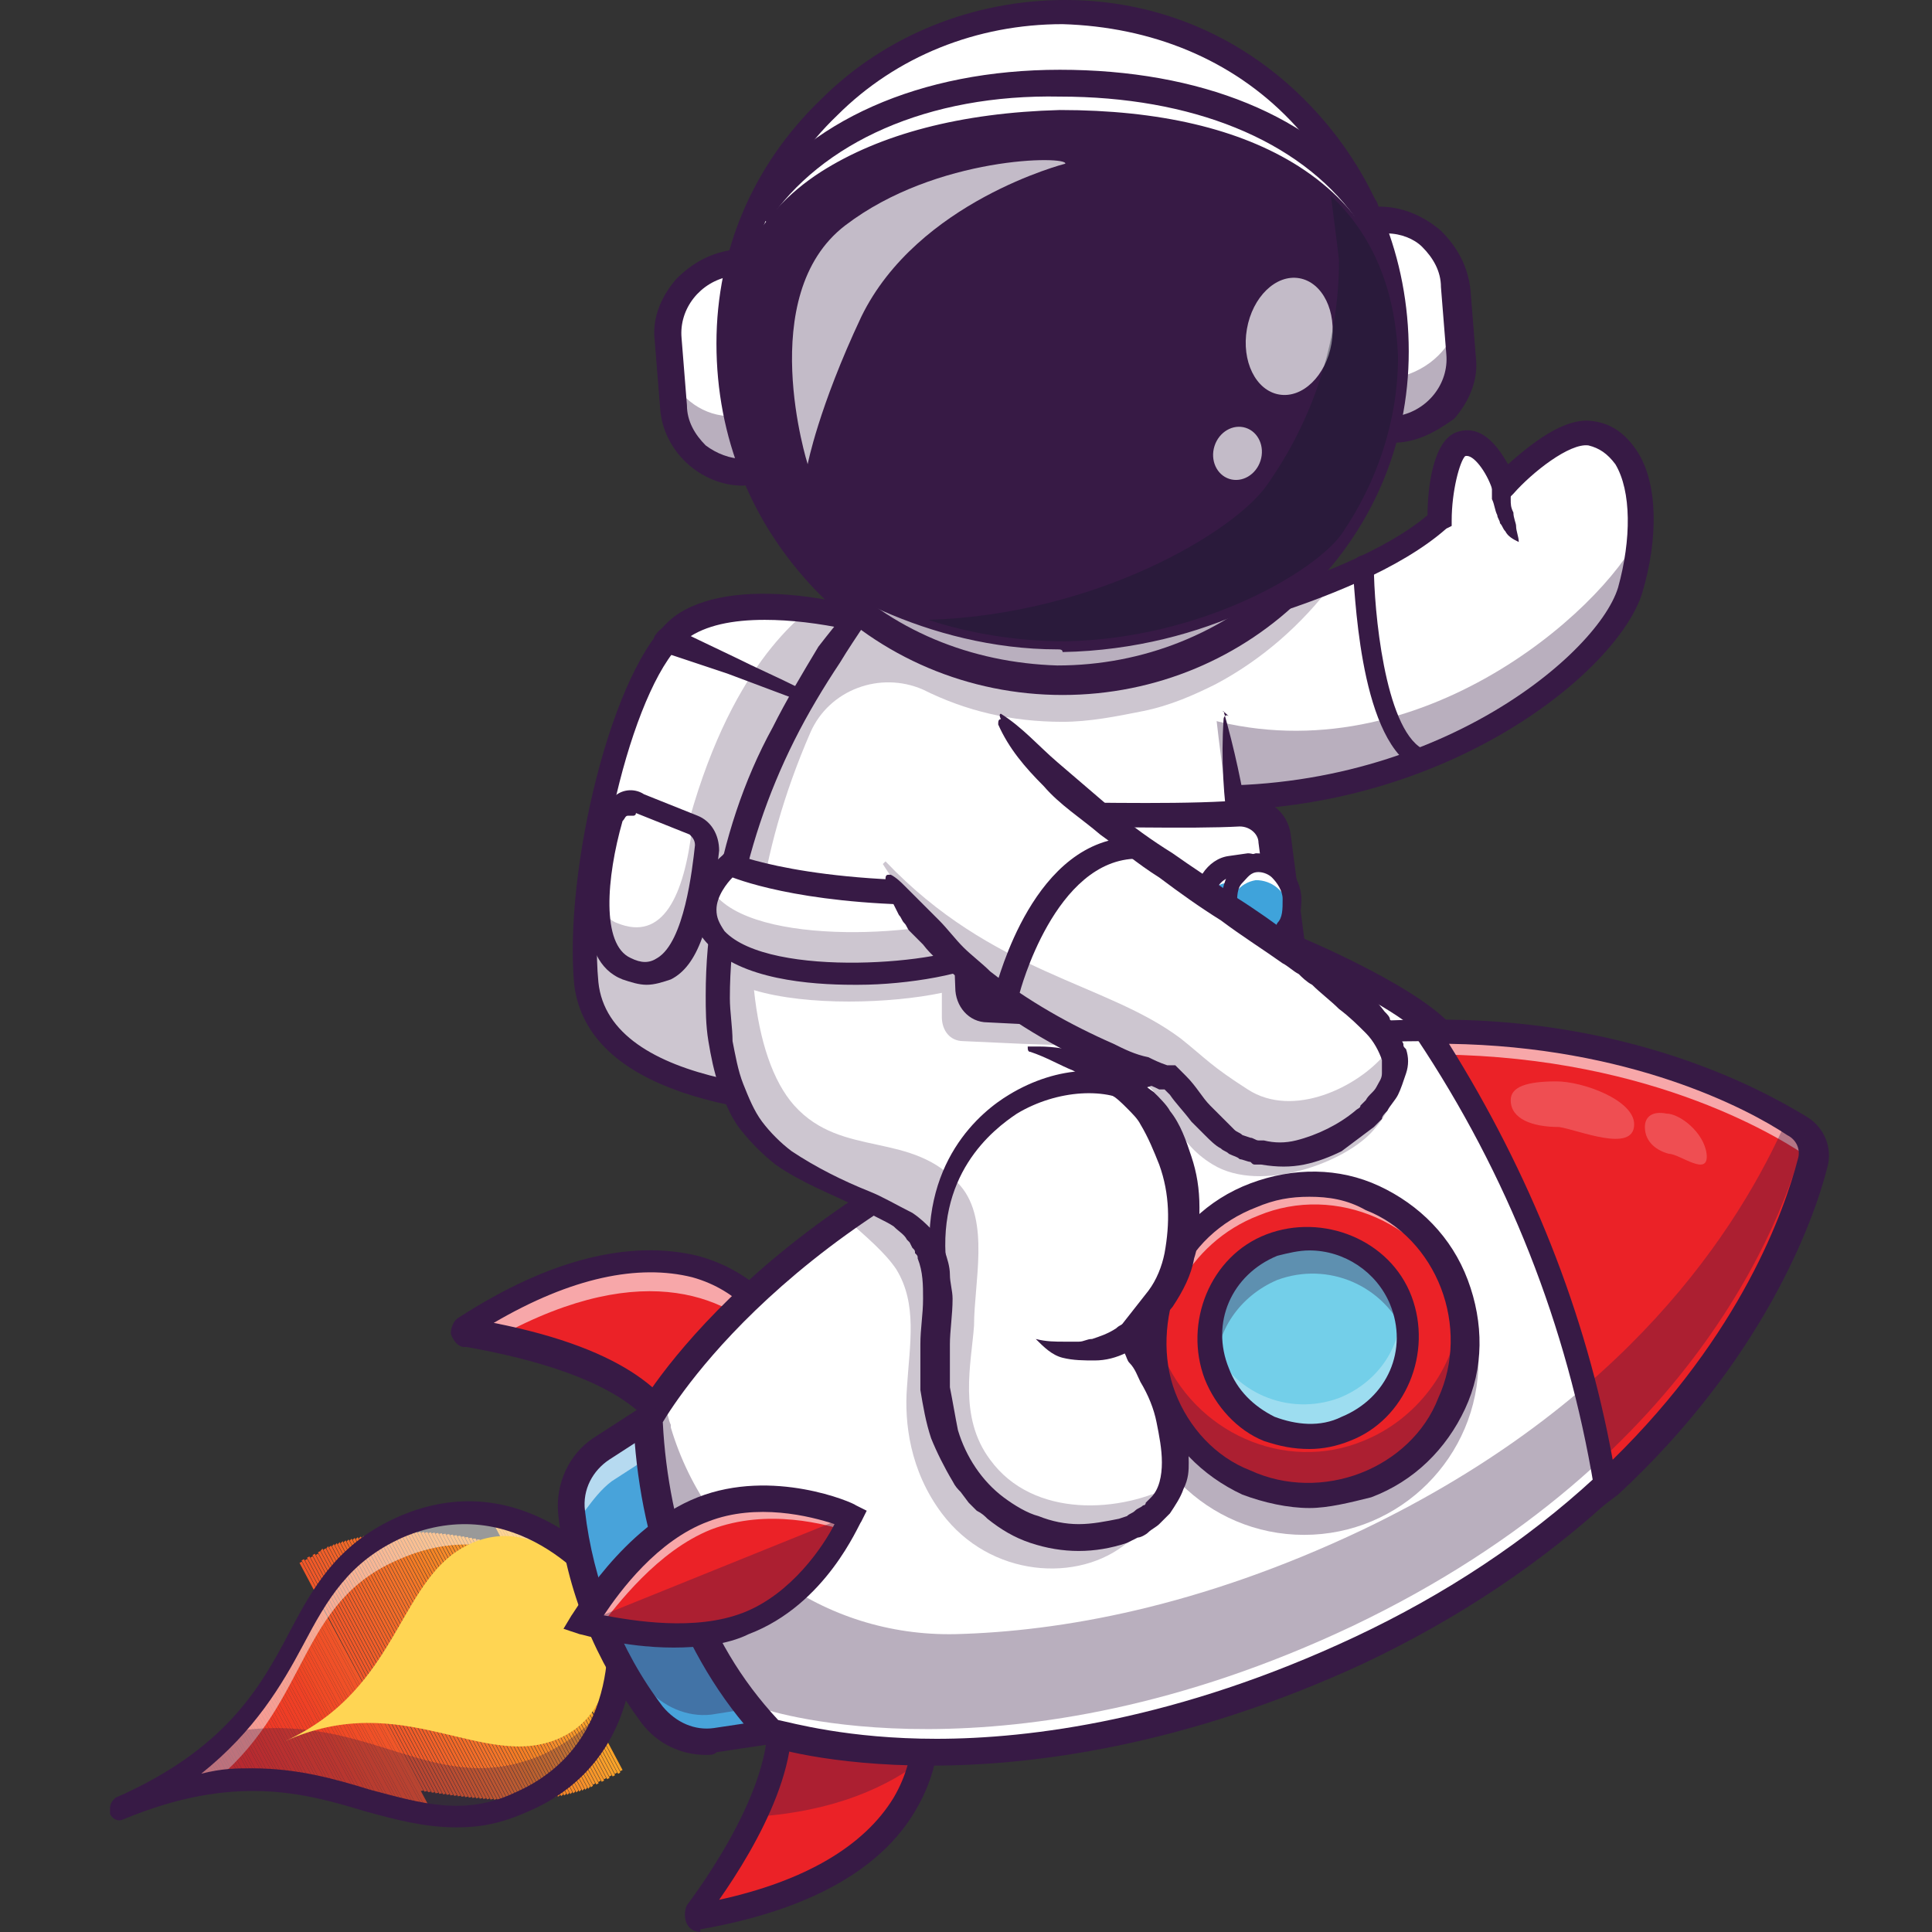 <?xml version="1.0" encoding="utf-8"?>
<!-- Generator: Adobe Illustrator 22.0.1, SVG Export Plug-In . SVG Version: 6.00 Build 0)  -->
<svg version="1.1" id="Layer_1" xmlns="http://www.w3.org/2000/svg" xmlns:xlink="http://www.w3.org/1999/xlink" x="0px" y="0px"
	 viewBox="0 0 72 72" style="enable-background:new 0 0 72 72;" xml:space="preserve">
<rect x="0" y="0" width="72" height="72" fill="#333333" stroke="none"/>
<style type="text/css">
	.st0{clip-path:url(#SVGID_2_);fill:#EB2227;}
	.st1{clip-path:url(#SVGID_2_);fill:#EB2427;}
	.st2{clip-path:url(#SVGID_2_);fill:#EB2627;}
	.st3{clip-path:url(#SVGID_2_);fill:#EC2527;}
	.st4{clip-path:url(#SVGID_2_);fill:#EC2727;}
	.st5{clip-path:url(#SVGID_2_);fill:#ED2926;}
	.st6{clip-path:url(#SVGID_2_);fill:#ED2A26;}
	.st7{clip-path:url(#SVGID_2_);fill:#EC2C27;}
	.st8{clip-path:url(#SVGID_2_);fill:#EC2D27;}
	.st9{clip-path:url(#SVGID_2_);fill:#ED2F26;}
	.st10{clip-path:url(#SVGID_2_);fill:#EE2F26;}
	.st11{clip-path:url(#SVGID_2_);fill:#EE3026;}
	.st12{clip-path:url(#SVGID_2_);fill:#EE3226;}
	.st13{clip-path:url(#SVGID_2_);fill:#EE3326;}
	.st14{clip-path:url(#SVGID_2_);fill:#EE3426;}
	.st15{clip-path:url(#SVGID_2_);fill:#EE3625;}
	.st16{clip-path:url(#SVGID_2_);fill:#EE3626;}
	.st17{clip-path:url(#SVGID_2_);fill:#EE3726;}
	.st18{clip-path:url(#SVGID_2_);fill:#EF3826;}
	.st19{clip-path:url(#SVGID_2_);fill:#EF3926;}
	.st20{clip-path:url(#SVGID_2_);fill:#EF3B26;}
	.st21{clip-path:url(#SVGID_2_);fill:#EF3C26;}
	.st22{clip-path:url(#SVGID_2_);fill:#EF3D26;}
	.st23{clip-path:url(#SVGID_2_);fill:#EF3D25;}
	.st24{clip-path:url(#SVGID_2_);fill:#EF3E25;}
	.st25{clip-path:url(#SVGID_2_);fill:#EF3F25;}
	.st26{clip-path:url(#SVGID_2_);fill:#EF4025;}
	.st27{clip-path:url(#SVGID_2_);fill:#EF4125;}
	.st28{clip-path:url(#SVGID_2_);fill:#EF4225;}
	.st29{clip-path:url(#SVGID_2_);fill:#EF4325;}
	.st30{clip-path:url(#SVGID_2_);fill:#EF4524;}
	.st31{clip-path:url(#SVGID_2_);fill:#EF4624;}
	.st32{clip-path:url(#SVGID_2_);fill:#EF4824;}
	.st33{clip-path:url(#SVGID_2_);fill:#F04925;}
	.st34{clip-path:url(#SVGID_2_);fill:#F04A25;}
	.st35{clip-path:url(#SVGID_2_);fill:#F04B26;}
	.st36{clip-path:url(#SVGID_2_);fill:#F04C26;}
	.st37{clip-path:url(#SVGID_2_);fill:#F04D26;}
	.st38{clip-path:url(#SVGID_2_);fill:#F04E27;}
	.st39{clip-path:url(#SVGID_2_);fill:#F04F27;}
	.st40{clip-path:url(#SVGID_2_);fill:#F05027;}
	.st41{clip-path:url(#SVGID_2_);fill:#F05127;}
	.st42{clip-path:url(#SVGID_2_);fill:#F05228;}
	.st43{clip-path:url(#SVGID_2_);fill:#F05328;}
	.st44{clip-path:url(#SVGID_2_);fill:#F05428;}
	.st45{clip-path:url(#SVGID_2_);fill:#F15628;}
	.st46{clip-path:url(#SVGID_2_);fill:#F15728;}
	.st47{clip-path:url(#SVGID_2_);fill:#F15828;}
	.st48{clip-path:url(#SVGID_2_);fill:#F15928;}
	.st49{clip-path:url(#SVGID_2_);fill:#F15A28;}
	.st50{clip-path:url(#SVGID_2_);fill:#F15B28;}
	.st51{clip-path:url(#SVGID_2_);fill:#F15C28;}
	.st52{clip-path:url(#SVGID_2_);fill:#F15E28;}
	.st53{clip-path:url(#SVGID_2_);fill:#F15F29;}
	.st54{clip-path:url(#SVGID_2_);fill:#F16028;}
	.st55{clip-path:url(#SVGID_2_);fill:#F26128;}
	.st56{clip-path:url(#SVGID_2_);fill:#F26328;}
	.st57{clip-path:url(#SVGID_2_);fill:#F26428;}
	.st58{clip-path:url(#SVGID_2_);fill:#F26527;}
	.st59{clip-path:url(#SVGID_2_);fill:#F26727;}
	.st60{clip-path:url(#SVGID_2_);fill:#F26827;}
	.st61{clip-path:url(#SVGID_2_);fill:#F26927;}
	.st62{clip-path:url(#SVGID_2_);fill:#F26A27;}
	.st63{clip-path:url(#SVGID_2_);fill:#F36B27;}
	.st64{clip-path:url(#SVGID_2_);fill:#F36D28;}
	.st65{clip-path:url(#SVGID_2_);fill:#F36E28;}
	.st66{clip-path:url(#SVGID_2_);fill:#F37029;}
	.st67{clip-path:url(#SVGID_2_);fill:#F37129;}
	.st68{clip-path:url(#SVGID_2_);fill:#F37229;}
	.st69{clip-path:url(#SVGID_2_);fill:#F37328;}
	.st70{clip-path:url(#SVGID_2_);fill:#F47528;}
	.st71{clip-path:url(#SVGID_2_);fill:#F47628;}
	.st72{clip-path:url(#SVGID_2_);fill:#F47627;}
	.st73{clip-path:url(#SVGID_2_);fill:#F47727;}
	.st74{clip-path:url(#SVGID_2_);fill:#F47926;}
	.st75{clip-path:url(#SVGID_2_);fill:#F47A25;}
	.st76{clip-path:url(#SVGID_2_);fill:#F47B24;}
	.st77{clip-path:url(#SVGID_2_);fill:#F47D24;}
	.st78{clip-path:url(#SVGID_2_);fill:#F57E24;}
	.st79{clip-path:url(#SVGID_2_);fill:#F57F25;}
	.st80{clip-path:url(#SVGID_2_);fill:#F58125;}
	.st81{clip-path:url(#SVGID_2_);fill:#F58325;}
	.st82{clip-path:url(#SVGID_2_);fill:#F58425;}
	.st83{clip-path:url(#SVGID_2_);fill:#F68525;}
	.st84{clip-path:url(#SVGID_2_);fill:#F68626;}
	.st85{clip-path:url(#SVGID_2_);fill:#F68827;}
	.st86{clip-path:url(#SVGID_2_);fill:#F68929;}
	.st87{clip-path:url(#SVGID_2_);fill:#F68A29;}
	.st88{clip-path:url(#SVGID_2_);fill:#F78C2A;}
	.st89{clip-path:url(#SVGID_2_);fill:#F78D2A;}
	.st90{clip-path:url(#SVGID_2_);fill:#F78F2A;}
	.st91{clip-path:url(#SVGID_2_);fill:#F7902A;}
	.st92{clip-path:url(#SVGID_2_);fill:#F7932A;}
	.st93{clip-path:url(#SVGID_2_);fill:#F7942A;}
	.st94{clip-path:url(#SVGID_2_);fill:#F8952A;}
	.st95{clip-path:url(#SVGID_2_);fill:#F89729;}
	.st96{clip-path:url(#SVGID_2_);fill:#F89929;}
	.st97{clip-path:url(#SVGID_2_);fill:#F89A2A;}
	.st98{clip-path:url(#SVGID_2_);fill:#F99C2A;}
	.st99{clip-path:url(#SVGID_2_);fill:#F99E2A;}
	.st100{clip-path:url(#SVGID_2_);fill:#F9A029;}
	.st101{clip-path:url(#SVGID_2_);fill:#F9A129;}
	.st102{clip-path:url(#SVGID_2_);fill:#FAA329;}
	.st103{clip-path:url(#SVGID_2_);fill:#FAA328;}
	.st104{clip-path:url(#SVGID_2_);fill:#FAA627;}
	.st105{clip-path:url(#SVGID_2_);fill:#FBA826;}
	.st106{clip-path:url(#SVGID_2_);fill:#FBAA26;}
	.st107{clip-path:url(#SVGID_2_);fill:#FBAB27;}
	.st108{clip-path:url(#SVGID_2_);fill:#FBAD28;}
	.st109{clip-path:url(#SVGID_2_);fill:#FBAE28;}
	.st110{clip-path:url(#SVGID_2_);fill:#FCB027;}
	.st111{clip-path:url(#SVGID_2_);fill:#FCB127;}
	.st112{clip-path:url(#SVGID_2_);fill:#FCB324;}
	.st113{clip-path:url(#SVGID_2_);fill:#FDB525;}
	.st114{clip-path:url(#SVGID_2_);fill:#FDB625;}
	.st115{clip-path:url(#SVGID_2_);fill:#FDB826;}
	.st116{clip-path:url(#SVGID_2_);fill:#FDB927;}
	.st117{clip-path:url(#SVGID_2_);fill:#FCBA28;}
	.st118{clip-path:url(#SVGID_2_);fill:#FEBD2A;}
	.st119{clip-path:url(#SVGID_2_);fill:#FEBE2A;}
	.st120{clip-path:url(#SVGID_2_);fill:#FDC029;}
	.st121{clip-path:url(#SVGID_2_);fill:#FDC22A;}
	.st122{clip-path:url(#SVGID_2_);fill:#FDC32B;}
	.st123{clip-path:url(#SVGID_2_);fill:#FFC62A;}
	.st124{clip-path:url(#SVGID_2_);fill:#FFC82B;}
	.st125{clip-path:url(#SVGID_2_);fill:#FFC92B;}
	.st126{clip-path:url(#SVGID_2_);fill:#FFCB2A;}
	.st127{opacity:0.5;}
	.st128{fill:#FFFFFF;}
	.st129{opacity:0.3;}
	.st130{fill:#371A45;}
	.st131{fill:#FFD553;}
	.st132{opacity:0.25;}
	.st133{opacity:0.35;}
	.st134{fill:#48A3DA;}
	.st135{opacity:0.6;}
	.st136{fill:#EB2227;}
	.st137{fill:#D35659;}
	.st138{fill:#73CFE9;}
	.st139{opacity:0.2;}
	.st140{opacity:0.7;}
	.st141{fill:#111A28;}
	.st142{fill:#3FA3DB;}
</style>
<g>
	<g>
		<g>
			<g>
				<g>
					<defs>
						<path id="SVGID_1_" d="M4.6,67.3c7.6-3.3,10,2,14.8-0.1c4.8-2.1,3.6-7.6,3.6-7.6s-3.2-4.7-8-2.6C10.2,59,12.2,64.1,4.6,67.3z"
							/>
					</defs>
					<clipPath id="SVGID_2_">
						<use xlink:href="#SVGID_1_"  style="overflow:visible;"/>
					</clipPath>
					<polygon class="st0" points="4.6,67.3 5.7,69.3 4.6,69.3 					"/>
					<polygon class="st0" points="4.6,67.1 5.8,69.3 5.7,69.3 4.6,67.3 					"/>
					<polygon class="st0" points="4.6,66.8 5.9,69.3 5.8,69.3 4.6,67.1 					"/>
					<polygon class="st0" points="4.6,66.6 6,69.3 5.9,69.3 4.6,66.8 					"/>
					<polygon class="st0" points="4.6,66.4 6.2,69.3 6,69.3 4.6,66.6 					"/>
					<polygon class="st0" points="4.6,66.1 6.3,69.3 6.2,69.3 4.6,66.4 					"/>
					<polygon class="st0" points="4.6,65.9 6.4,69.3 6.3,69.3 4.6,66.1 					"/>
					<polygon class="st0" points="4.6,65.6 6.6,69.3 6.4,69.3 4.6,65.9 					"/>
					<polygon class="st0" points="4.6,65.4 6.7,69.3 6.6,69.3 4.6,65.6 					"/>
					<polygon class="st0" points="4.6,65.1 6.8,69.3 6.7,69.3 4.6,65.4 					"/>
					<polygon class="st0" points="4.6,64.9 6.9,69.3 6.8,69.3 4.6,65.1 					"/>
					<polygon class="st0" points="4.6,64.7 7.1,69.3 6.9,69.3 4.6,64.9 					"/>
					<polygon class="st1" points="4.6,64.4 7.2,69.3 7.1,69.3 4.6,64.7 					"/>
					<polygon class="st1" points="4.6,64.2 7.3,69.3 7.2,69.3 4.6,64.4 					"/>
					<polygon class="st1" points="4.6,63.9 7.5,69.3 7.3,69.3 4.6,64.2 					"/>
					<polygon class="st1" points="4.6,63.7 7.6,69.3 7.5,69.3 4.6,63.9 					"/>
					<polygon class="st1" points="4.6,63.4 7.7,69.3 7.6,69.3 4.6,63.7 					"/>
					<polygon class="st1" points="4.6,63.2 7.9,69.3 7.7,69.3 4.6,63.4 					"/>
					<polygon class="st2" points="4.6,63 8,69.3 7.9,69.3 4.6,63.2 					"/>
					<polygon class="st2" points="4.6,62.7 8.1,69.3 8,69.3 4.6,63 					"/>
					<polygon class="st2" points="4.6,62.5 8.2,69.3 8.1,69.3 4.6,62.7 					"/>
					<polygon class="st3" points="4.6,62.2 8.4,69.3 8.2,69.3 4.6,62.5 					"/>
					<polygon class="st3" points="4.6,62 8.5,69.3 8.4,69.3 4.6,62.2 					"/>
					<polygon class="st3" points="4.6,61.7 8.6,69.3 8.5,69.3 4.6,62 					"/>
					<polygon class="st4" points="4.6,61.7 4.7,61.7 8.8,69.3 8.6,69.3 4.6,61.7 					"/>
					<polygon class="st4" points="4.7,61.7 4.8,61.6 8.9,69.3 8.8,69.3 					"/>
					<polygon class="st4" points="4.8,61.6 4.9,61.5 9,69.3 8.9,69.3 					"/>
					<polygon class="st4" points="4.9,61.5 5,61.5 9.1,69.3 9,69.3 					"/>
					<polygon class="st5" points="5,61.5 5.1,61.4 9.3,69.3 9.1,69.3 					"/>
					<polygon class="st5" points="5.1,61.4 5.2,61.4 9.4,69.3 9.3,69.3 					"/>
					<polygon class="st6" points="5.2,61.4 5.3,61.3 9.5,69.3 9.4,69.3 					"/>
					<polygon class="st6" points="5.3,61.3 5.4,61.3 9.7,69.3 9.5,69.3 					"/>
					<polygon class="st7" points="5.4,61.3 5.5,61.2 9.8,69.3 9.7,69.3 					"/>
					<polygon class="st7" points="5.5,61.2 5.6,61.2 9.9,69.3 9.8,69.3 					"/>
					<polygon class="st7" points="5.6,61.2 5.7,61.1 10,69.3 9.9,69.3 					"/>
					<polygon class="st7" points="5.7,61.1 5.8,61.1 10.2,69.3 10,69.3 					"/>
					<polygon class="st8" points="5.8,61.1 5.9,61 10.3,69.3 10.2,69.3 					"/>
					<polygon class="st8" points="5.9,61 6,61 10.4,69.3 10.3,69.3 					"/>
					<polygon class="st8" points="6,61 6.1,60.9 10.6,69.3 10.4,69.3 					"/>
					<polygon class="st9" points="6.1,60.9 6.2,60.9 10.7,69.3 10.6,69.3 					"/>
					<polygon class="st10" points="6.2,60.9 6.3,60.8 10.8,69.3 10.7,69.3 					"/>
					<polygon class="st10" points="6.3,60.8 6.4,60.7 11,69.3 10.8,69.3 					"/>
					<polygon class="st10" points="6.4,60.7 6.5,60.7 11.1,69.3 11,69.3 					"/>
					<polygon class="st11" points="6.5,60.7 6.6,60.6 11.2,69.3 11.1,69.3 					"/>
					<polygon class="st11" points="6.6,60.6 6.7,60.6 11.3,69.3 11.2,69.3 					"/>
					<polygon class="st11" points="6.7,60.6 6.8,60.5 11.5,69.3 11.3,69.3 					"/>
					<polygon class="st12" points="6.8,60.5 6.9,60.5 11.6,69.3 11.5,69.3 					"/>
					<polygon class="st13" points="6.9,60.5 7,60.4 11.7,69.3 11.6,69.3 					"/>
					<polygon class="st13" points="7,60.4 7.1,60.4 11.9,69.3 11.7,69.3 					"/>
					<polygon class="st14" points="7.1,60.4 7.2,60.3 12,69.3 11.9,69.3 					"/>
					<polygon class="st14" points="7.2,60.3 7.3,60.3 12.1,69.3 12,69.3 					"/>
					<polygon class="st15" points="7.3,60.3 7.4,60.2 12.2,69.3 12.1,69.3 					"/>
					<polygon class="st16" points="7.4,60.2 7.5,60.2 12.4,69.3 12.2,69.3 					"/>
					<polygon class="st17" points="7.5,60.2 7.6,60.1 12.5,69.3 12.4,69.3 					"/>
					<polygon class="st18" points="7.6,60.1 7.7,60 12.6,69.3 12.5,69.3 					"/>
					<polygon class="st19" points="7.7,60 7.8,60 12.8,69.3 12.6,69.3 					"/>
					<polygon class="st19" points="7.8,60 7.9,59.9 12.9,69.3 12.8,69.3 					"/>
					<polygon class="st19" points="7.9,59.9 8,59.9 13,69.3 12.9,69.3 					"/>
					<polygon class="st20" points="8,59.9 8.1,59.8 13.1,69.3 13,69.3 					"/>
					<polygon class="st21" points="8.1,59.8 8.2,59.8 13.3,69.3 13.1,69.3 					"/>
					<polygon class="st22" points="8.2,59.8 8.3,59.7 13.4,69.3 13.3,69.3 					"/>
					<polygon class="st22" points="8.3,59.7 8.4,59.7 13.5,69.3 13.4,69.3 					"/>
					<polygon class="st23" points="8.4,59.7 8.5,59.6 13.7,69.3 13.5,69.3 					"/>
					<polygon class="st24" points="8.5,59.6 8.6,59.6 13.8,69.3 13.7,69.3 					"/>
					<polygon class="st25" points="8.6,59.6 8.7,59.5 13.9,69.3 13.8,69.3 					"/>
					<polygon class="st25" points="8.7,59.5 8.8,59.5 14.1,69.3 13.9,69.3 					"/>
					<polygon class="st26" points="8.8,59.5 8.9,59.4 14.2,69.3 14.1,69.3 					"/>
					<polygon class="st26" points="8.9,59.4 9,59.4 14.3,69.3 14.2,69.3 					"/>
					<polygon class="st26" points="9,59.4 9.1,59.3 14.4,69.3 14.3,69.3 					"/>
					<polygon class="st27" points="9.1,59.3 9.2,59.2 14.6,69.3 14.4,69.3 					"/>
					<polygon class="st28" points="9.2,59.2 9.3,59.2 14.7,69.3 14.6,69.3 					"/>
					<polygon class="st29" points="9.3,59.2 9.4,59.1 14.8,69.3 14.7,69.3 					"/>
					<polygon class="st30" points="9.4,59.1 9.5,59.1 15,69.3 14.8,69.3 					"/>
					<polygon class="st31" points="9.5,59.1 9.6,59 15.1,69.3 15,69.3 					"/>
					<polygon class="st32" points="9.6,59 9.7,59 15.2,69.3 15.1,69.3 					"/>
					<polygon class="st33" points="9.7,59 9.8,58.9 15.3,69.3 15.2,69.3 					"/>
					<polygon class="st34" points="9.8,58.9 9.9,58.9 15.5,69.3 15.3,69.3 					"/>
					<polygon class="st34" points="9.9,58.9 10,58.8 15.6,69.3 15.5,69.3 					"/>
					<polygon class="st35" points="10,58.8 10.1,58.8 15.7,69.3 15.6,69.3 					"/>
					<polygon class="st36" points="10.1,58.8 10.2,58.7 15.9,69.3 15.7,69.3 					"/>
					<polygon class="st37" points="10.2,58.7 10.3,58.7 16,69.3 15.9,69.3 					"/>
					<polygon class="st38" points="10.3,58.7 10.4,58.6 16.1,69.3 16,69.3 					"/>
					<polygon class="st39" points="10.4,58.6 10.5,58.6 16.2,69.3 16.1,69.3 					"/>
					<polygon class="st40" points="10.5,58.6 10.6,58.5 16.4,69.3 16.2,69.3 					"/>
					<polygon class="st41" points="10.6,58.5 10.7,58.4 16.5,69.3 16.4,69.3 					"/>
					<polygon class="st42" points="10.7,58.4 10.8,58.4 16.6,69.3 16.5,69.3 					"/>
					<polygon class="st43" points="10.8,58.4 10.9,58.3 16.8,69.3 16.6,69.3 					"/>
					<polygon class="st44" points="10.9,58.3 11,58.3 16.9,69.3 16.8,69.3 					"/>
					<polygon class="st45" points="11,58.3 11.1,58.2 17,69.2 16.9,69.3 16.9,69.3 					"/>
					
						<rect x="14.1" y="57.5" transform="matrix(0.883 -0.469 0.469 0.883 -28.256 14.085)" class="st46" width="0.1" height="12.5"/>
					
						<rect x="14.2" y="57.4" transform="matrix(0.883 -0.469 0.469 0.883 -28.22 14.127)" class="st46" width="0.1" height="12.5"/>
					
						<rect x="14.3" y="57.4" transform="matrix(0.883 -0.469 0.469 0.883 -28.183 14.168)" class="st47" width="0.1" height="12.5"/>
					
						<rect x="14.4" y="57.3" transform="matrix(0.883 -0.469 0.469 0.883 -28.146 14.209)" class="st48" width="0.1" height="12.5"/>
					
						<rect x="14.5" y="57.3" transform="matrix(0.883 -0.469 0.469 0.883 -28.11 14.25)" class="st49" width="0.1" height="12.5"/>
					
						<rect x="14.6" y="57.2" transform="matrix(0.883 -0.469 0.469 0.883 -28.072 14.291)" class="st50" width="0.1" height="12.5"/>
					
						<rect x="14.7" y="57.2" transform="matrix(0.883 -0.469 0.469 0.883 -28.036 14.332)" class="st51" width="0.1" height="12.5"/>
					
						<rect x="14.8" y="57.1" transform="matrix(0.883 -0.469 0.469 0.883 -27.998 14.372)" class="st52" width="0.1" height="12.5"/>
					
						<rect x="14.9" y="57" transform="matrix(0.883 -0.469 0.469 0.883 -27.962 14.414)" class="st52" width="0.1" height="12.5"/>
					
						<rect x="15" y="57" transform="matrix(0.883 -0.469 0.469 0.883 -27.925 14.455)" class="st53" width="0.1" height="12.5"/>
					
						<rect x="15.1" y="56.9" transform="matrix(0.883 -0.469 0.469 0.883 -27.887 14.495)" class="st54" width="0.1" height="12.5"/>
					
						<rect x="15.2" y="56.9" transform="matrix(0.883 -0.469 0.469 0.883 -27.851 14.537)" class="st55" width="0.1" height="12.5"/>
					
						<rect x="15.3" y="56.8" transform="matrix(0.883 -0.469 0.469 0.883 -27.813 14.577)" class="st56" width="0.1" height="12.5"/>
					
						<rect x="15.4" y="56.8" transform="matrix(0.883 -0.469 0.469 0.883 -27.777 14.619)" class="st57" width="0.1" height="12.5"/>
					
						<rect x="15.5" y="56.7" transform="matrix(0.883 -0.469 0.469 0.883 -27.741 14.66)" class="st58" width="0.1" height="12.5"/>
					
						<rect x="15.6" y="56.7" transform="matrix(0.883 -0.469 0.469 0.883 -27.703 14.7)" class="st59" width="0.1" height="12.5"/>
					
						<rect x="15.7" y="56.6" transform="matrix(0.883 -0.469 0.469 0.883 -27.667 14.742)" class="st60" width="0.1" height="12.5"/>
					
						<rect x="15.8" y="56.6" transform="matrix(0.883 -0.469 0.469 0.883 -27.629 14.782)" class="st61" width="0.1" height="12.5"/>
					
						<rect x="15.9" y="56.5" transform="matrix(0.883 -0.469 0.469 0.883 -27.593 14.824)" class="st62" width="0.1" height="12.5"/>
					
						<rect x="16" y="56.5" transform="matrix(0.883 -0.469 0.469 0.883 -27.556 14.865)" class="st63" width="0.1" height="12.5"/>
					
						<rect x="16.1" y="56.4" transform="matrix(0.883 -0.469 0.469 0.883 -27.518 14.905)" class="st64" width="0.1" height="12.5"/>
					
						<rect x="16.2" y="56.3" transform="matrix(0.883 -0.469 0.469 0.883 -27.482 14.947)" class="st64" width="0.1" height="12.5"/>
					
						<rect x="16.3" y="56.3" transform="matrix(0.883 -0.469 0.469 0.883 -27.444 14.987)" class="st65" width="0.1" height="12.5"/>
					
						<rect x="16.4" y="56.2" transform="matrix(0.883 -0.469 0.469 0.883 -27.408 15.029)" class="st66" width="0.1" height="12.5"/>
					
						<rect x="16.5" y="56.2" transform="matrix(0.883 -0.469 0.469 0.883 -27.371 15.07)" class="st67" width="0.1" height="12.5"/>
					
						<rect x="16.6" y="56.1" transform="matrix(0.883 -0.469 0.469 0.883 -27.334 15.11)" class="st68" width="0.1" height="12.5"/>
					
						<rect x="16.7" y="56.1" transform="matrix(0.883 -0.469 0.469 0.883 -27.297 15.152)" class="st69" width="0.1" height="12.5"/>
					
						<rect x="16.8" y="56" transform="matrix(0.883 -0.469 0.469 0.883 -27.26 15.192)" class="st70" width="0.1" height="12.5"/>
					
						<rect x="16.9" y="56" transform="matrix(0.883 -0.469 0.469 0.883 -27.224 15.234)" class="st71" width="0.1" height="12.5"/>
					
						<rect x="17" y="55.9" transform="matrix(0.883 -0.469 0.469 0.883 -27.187 15.275)" class="st72" width="0.1" height="12.5"/>
					
						<rect x="17.1" y="55.9" transform="matrix(0.883 -0.469 0.469 0.883 -27.149 15.315)" class="st73" width="0.1" height="12.5"/>
					
						<rect x="17.2" y="55.8" transform="matrix(0.883 -0.469 0.469 0.883 -27.113 15.357)" class="st74" width="0.1" height="12.5"/>
					
						<rect x="17.3" y="55.8" transform="matrix(0.883 -0.469 0.469 0.883 -27.075 15.397)" class="st75" width="0.1" height="12.5"/>
					
						<rect x="17.4" y="55.7" transform="matrix(0.883 -0.469 0.469 0.883 -27.039 15.439)" class="st76" width="0.1" height="12.5"/>
					
						<rect x="17.5" y="55.7" transform="matrix(0.883 -0.469 0.469 0.883 -27.002 15.48)" class="st77" width="0.1" height="12.5"/>
					
						<rect x="17.6" y="55.6" transform="matrix(0.883 -0.469 0.469 0.883 -26.964 15.52)" class="st78" width="0.1" height="12.5"/>
					
						<rect x="17.7" y="55.5" transform="matrix(0.883 -0.469 0.469 0.883 -26.928 15.562)" class="st79" width="0.1" height="12.5"/>
					
						<rect x="17.8" y="55.5" transform="matrix(0.883 -0.469 0.469 0.883 -26.891 15.602)" class="st80" width="0.1" height="12.5"/>
					
						<rect x="17.9" y="55.4" transform="matrix(0.883 -0.469 0.469 0.883 -26.855 15.644)" class="st81" width="0.1" height="12.5"/>
					
						<rect x="18" y="55.4" transform="matrix(0.883 -0.469 0.469 0.883 -26.818 15.685)" class="st82" width="0.1" height="12.5"/>
					
						<rect x="18.1" y="55.3" transform="matrix(0.883 -0.469 0.469 0.883 -26.78 15.725)" class="st83" width="0.1" height="12.5"/>
					
						<rect x="18.2" y="55.3" transform="matrix(0.883 -0.469 0.469 0.883 -26.744 15.767)" class="st84" width="0.1" height="12.5"/>
					
						<rect x="18.3" y="55.2" transform="matrix(0.883 -0.469 0.469 0.883 -26.706 15.807)" class="st85" width="0.1" height="12.5"/>
					
						<rect x="18.4" y="55.2" transform="matrix(0.883 -0.469 0.469 0.883 -26.67 15.849)" class="st86" width="0.1" height="12.5"/>
					
						<rect x="18.5" y="55.1" transform="matrix(0.883 -0.469 0.469 0.883 -26.633 15.89)" class="st87" width="0.1" height="12.5"/>
					
						<rect x="18.6" y="55.1" transform="matrix(0.883 -0.469 0.469 0.883 -26.595 15.93)" class="st88" width="0.1" height="12.5"/>
					
						<rect x="18.7" y="55" transform="matrix(0.883 -0.469 0.469 0.883 -26.559 15.972)" class="st89" width="0.1" height="12.5"/>
					
						<rect x="18.8" y="55" transform="matrix(0.883 -0.469 0.469 0.883 -26.521 16.012)" class="st90" width="0.1" height="12.5"/>
					
						<rect x="18.9" y="54.9" transform="matrix(0.883 -0.469 0.469 0.883 -26.485 16.054)" class="st91" width="0.1" height="12.5"/>
					
						<rect x="19" y="54.9" transform="matrix(0.883 -0.469 0.469 0.883 -26.448 16.095)" class="st92" width="0.1" height="12.5"/>
					
						<rect x="19.1" y="54.8" transform="matrix(0.883 -0.469 0.469 0.883 -26.411 16.135)" class="st93" width="0.1" height="12.5"/>
					
						<rect x="19.2" y="54.7" transform="matrix(0.883 -0.469 0.469 0.883 -26.375 16.177)" class="st94" width="0.1" height="12.5"/>
					
						<rect x="19.3" y="54.7" transform="matrix(0.883 -0.469 0.469 0.883 -26.337 16.217)" class="st95" width="0.1" height="12.5"/>
					
						<rect x="19.4" y="54.6" transform="matrix(0.883 -0.469 0.469 0.883 -26.301 16.259)" class="st95" width="0.1" height="12.5"/>
					
						<rect x="19.5" y="54.6" transform="matrix(0.883 -0.469 0.469 0.883 -26.263 16.299)" class="st96" width="0.1" height="12.5"/>
					
						<rect x="19.6" y="54.5" transform="matrix(0.883 -0.469 0.469 0.883 -26.227 16.341)" class="st97" width="0.1" height="12.5"/>
					
						<rect x="19.7" y="54.5" transform="matrix(0.883 -0.469 0.469 0.883 -26.19 16.382)" class="st98" width="0.1" height="12.5"/>
					
						<rect x="19.8" y="54.4" transform="matrix(0.883 -0.469 0.469 0.883 -26.152 16.422)" class="st99" width="0.1" height="12.5"/>
					
						<rect x="19.9" y="54.4" transform="matrix(0.883 -0.469 0.469 0.883 -26.116 16.464)" class="st100" width="0.1" height="12.5"/>
					
						<rect x="20" y="54.3" transform="matrix(0.883 -0.469 0.469 0.883 -26.078 16.504)" class="st101" width="0.1" height="12.5"/>
					
						<rect x="20.1" y="54.3" transform="matrix(0.883 -0.469 0.469 0.883 -26.043 16.546)" class="st102" width="0.1" height="12.5"/>
					
						<rect x="20.2" y="54.2" transform="matrix(0.883 -0.469 0.469 0.883 -26.006 16.587)" class="st103" width="0.1" height="12.5"/>
					<polygon class="st104" points="17.4,54.9 17.4,54.9 17.5,54.9 23.3,65.9 23.2,65.9 					"/>
					<polygon class="st104" points="17.6,54.9 23.4,65.8 23.3,65.9 17.5,54.9 					"/>
					<polygon class="st105" points="17.7,54.9 23.5,65.8 23.4,65.8 17.6,54.9 					"/>
					<polygon class="st106" points="17.9,54.9 23.6,65.7 23.5,65.8 17.7,54.9 					"/>
					<polygon class="st107" points="18,54.9 23.7,65.6 23.6,65.7 17.9,54.9 					"/>
					<polygon class="st108" points="18.1,54.9 23.8,65.6 23.7,65.6 18,54.9 					"/>
					<polygon class="st109" points="18.3,54.9 23.9,65.5 23.8,65.6 18.1,54.9 					"/>
					<polygon class="st110" points="18.4,54.9 24,65.5 23.9,65.5 18.3,54.9 					"/>
					<polygon class="st111" points="18.5,54.9 24.1,65.4 24,65.5 18.4,54.9 					"/>
					<polygon class="st112" points="18.7,54.9 24.2,65.3 24.2,65.4 24.1,65.4 18.5,54.9 					"/>
					<polygon class="st113" points="18.8,54.9 24.2,65 24.2,65.3 18.7,54.9 					"/>
					<polygon class="st114" points="18.9,54.9 24.2,64.8 24.2,65 18.8,54.9 					"/>
					<polygon class="st115" points="19,54.9 24.2,64.6 24.2,64.8 18.9,54.9 					"/>
					<polygon class="st116" points="19.2,54.9 24.2,64.3 24.2,64.6 19,54.9 					"/>
					<polygon class="st117" points="19.3,54.9 24.2,64.1 24.2,64.3 19.2,54.9 					"/>
					<polygon class="st118" points="19.4,54.9 24.2,63.8 24.2,64.1 19.3,54.9 					"/>
					<polygon class="st119" points="19.6,54.9 24.2,63.6 24.2,63.8 19.4,54.9 					"/>
					<polygon class="st120" points="19.7,54.9 24.2,63.3 24.2,63.6 19.6,54.9 					"/>
					<polygon class="st121" points="19.8,54.9 24.2,63.1 24.2,63.3 19.7,54.9 					"/>
					<polygon class="st122" points="19.9,54.9 24.2,62.9 24.2,63.1 19.8,54.9 					"/>
					<polygon class="st123" points="20.1,54.9 24.2,62.6 24.2,62.9 19.9,54.9 					"/>
					<polygon class="st124" points="20.2,54.9 24.2,62.4 24.2,62.6 20.1,54.9 					"/>
					<polygon class="st125" points="20.3,54.9 24.2,62.1 24.2,62.4 20.2,54.9 					"/>
					<polygon class="st126" points="20.5,54.9 24.2,61.9 24.2,62.1 20.3,54.9 					"/>
					<polygon class="st126" points="24.2,61.9 20.5,54.9 24.2,54.9 					"/>
				</g>
			</g>
			<g class="st127">
				<g>
					<path class="st128" d="M8.1,66.3c3.5-3,3-6.6,6.8-8.2c4.8-2.1,8,2.6,8,2.6s0.1,0.5,0.1,1.3c0.1-1.4-0.1-2.4-0.1-2.4
						s-3.2-4.7-8-2.6c-4.8,2.1-2.8,7.1-10.3,10.4C5.9,66.8,7.1,66.5,8.1,66.3z"/>
				</g>
			</g>
			<g class="st129">
				<path class="st130" d="M22.9,63.1c-0.6,0.9-1.4,1.7-2.7,2.3c-4,1.7-6.3-1.6-11.3-0.9c-1,1-2.3,2-4.3,2.9c7.6-3.3,10,2,14.8-0.1
					C21.6,66.3,22.5,64.6,22.9,63.1z"/>
			</g>
			<g>
				<path class="st131" d="M10.6,64.9C15,62.9,18,66,20.8,64.8c2.8-1.2,1.8-5.1,1.8-5.1s-2.2-3.4-5-2.2C14.8,58.7,15,62.9,10.6,64.9
					z"/>
			</g>
			<g>
				<path class="st130" d="M17,68.1c-1.2,0-2.3-0.3-3.4-0.6c-2.3-0.7-4.9-1.4-9,0.3c-0.2,0.1-0.4,0-0.5-0.2c0-0.1,0-0.1,0-0.2
					c0-0.2,0.1-0.3,0.2-0.4c4.1-1.8,5.4-4.1,6.5-6.2c0.9-1.7,1.8-3.3,4.1-4.3c2.1-0.9,4.2-0.7,6.2,0.6c1.5,0.9,2.3,2.1,2.3,2.2
					c0,0,0.1,0.1,0.1,0.1c0,0.1,0.3,1.5,0,3.2c-0.4,2.3-1.7,4-3.8,4.9C18.6,68,17.8,68.1,17,68.1z M9.4,65.9c1.7,0,3.1,0.4,4.4,0.8
					c1.9,0.5,3.5,1,5.4,0.1c4.1-1.8,3.5-6.4,3.3-7.1c-0.4-0.6-3.3-4.2-7.5-2.4c-2,0.9-2.8,2.3-3.7,4c-0.8,1.5-1.8,3.2-3.8,4.8
					C8.3,65.9,8.8,65.9,9.4,65.9z"/>
			</g>
		</g>
		<g>
			<path class="st128" d="M47.7,35.1c0,0,5.3,2.2,6.2,3.6c0.9,1.4-2.4,1.4-2.4,1.4"/>
		</g>
		<g>
			<path class="st130" d="M51.5,40.6c-0.1,0-0.3-0.1-0.4-0.2l-3.8-5c-0.1-0.2-0.1-0.4,0-0.6c0.1-0.2,0.4-0.2,0.6-0.1
				c0.6,0.2,5.5,2.3,6.4,3.8c0.3,0.5,0.2,0.9,0.1,1.2C53.9,40.5,52,40.6,51.5,40.6C51.5,40.6,51.5,40.6,51.5,40.6z M49.1,36.3
				l2.5,3.4c0.9,0,1.7-0.3,1.8-0.5c0,0,0-0.1-0.1-0.2C53,38.3,51,37.1,49.1,36.3z"/>
		</g>
		<g>
			<g>
				<path class="st128" d="M25.4,23.4c-2.1,1.5-3.9,8.9-3.5,13.3c0.5,4.4,8.2,4.7,12.6,4.6s4.4-10.2,4.4-12.8
					C38.8,24.2,28.5,21.1,25.4,23.4z"/>
			</g>
			<g class="st132">
				<path class="st130" d="M34.6,41.2c-4.4,0.1-12.2-0.2-12.6-4.6c-0.1-0.6-0.1-1.2-0.1-1.9c1.2,1,2.9,0.1,3.1-1.1
					c1.3-7.3,4-10,5.3-11c4,0.6,8.6,2.9,8.7,5.6C39,31.1,39,41.1,34.6,41.2z"/>
			</g>
			<g>
				<path class="st130" d="M33,41.7c-5.3,0-11.1-1-11.6-5C21,32.5,22.8,24.8,25.1,23c2.1-1.6,6.9-0.8,10.2,0.8
					c2.6,1.3,4.1,2.9,4.1,4.6c0.1,4.9-0.4,13.2-4.8,13.3C34.1,41.7,33.6,41.7,33,41.7z M28.5,23.1c-1.2,0-2.2,0.2-2.9,0.7l0,0
					c-1.9,1.4-3.7,8.6-3.3,12.8c0.4,3.9,7.8,4.3,12.2,4.1c3.9-0.1,4-9.5,3.9-12.4c0-1.3-1.3-2.7-3.6-3.8
					C32.8,23.6,30.4,23.1,28.5,23.1z M25.4,23.4L25.4,23.4L25.4,23.4z"/>
			</g>
			<g>
				<path class="st128" d="M25.8,30.8l-2-0.8c-0.4-0.2-0.9,0.1-1.1,0.5c-0.4,1.6-1,4.9,0.6,5.6c1.9,0.8,2.6-1.4,3-4.5
					C26.4,31.2,26.2,30.9,25.8,30.8z"/>
			</g>
			<g class="st132">
				<path class="st130" d="M26.3,31.6c-0.3,3.1-1,5.3-3,4.5c-0.8-0.3-1-1.3-1-2.4c0.2,0.3,0.4,0.6,0.7,0.7c1.7,0.7,2.5-1,2.8-3.6
					C26.2,30.9,26.4,31.2,26.3,31.6z"/>
			</g>
			<g>
				<path class="st130" d="M24.1,36.7c-0.3,0-0.6-0.1-0.9-0.2c-1.8-0.7-1.4-3.7-0.8-6.1c0.1-0.3,0.3-0.6,0.6-0.8
					c0.3-0.2,0.7-0.2,1,0l2,0.8c0.5,0.2,0.8,0.7,0.8,1.3c-0.3,2.8-0.8,4.3-1.8,4.8C24.7,36.6,24.4,36.7,24.1,36.7z M23.6,30.4
					c-0.1,0-0.1,0-0.2,0c-0.1,0-0.1,0.1-0.2,0.2c-0.6,2.1-0.8,4.6,0.3,5.1c0.4,0.2,0.7,0.2,1,0c1-0.6,1.3-3.3,1.4-4.2
					c0-0.2-0.1-0.3-0.2-0.4l-2-0.8C23.7,30.4,23.6,30.4,23.6,30.4z"/>
			</g>
			<g>
				<path class="st130" d="M25.1,23.4l2.3,1.1c0.8,0.4,1.5,0.7,2.3,1.1c0.1,0.1,0.2,0.2,0.1,0.3c-0.1,0.1-0.2,0.2-0.3,0.1l0,0
					c-0.8-0.3-1.6-0.6-2.4-0.9l-2.4-0.8l0,0c-0.2-0.1-0.4-0.4-0.3-0.6C24.6,23.4,24.8,23.3,25.1,23.4C25.1,23.4,25.1,23.4,25.1,23.4
					z"/>
			</g>
		</g>
		<g>
			<path class="st128" d="M60.7,22c-0.8,2.6-6.6,7.4-14.9,7.7c-0.8,0-1.6,0-2.5-0.1l-0.7-3.2L42,23.9c0,0,1.3-0.2,3.1-0.7
				c1.4-0.4,3.1-0.9,4.7-1.5c1.5-0.6,2.9-1.4,3.9-2.2c0,0,0.1-2.6,0.8-2.9c0.9-0.3,1.6,1.5,1.6,1.5s2.1-2.1,3.3-1.9
				C61,16.4,61.5,19.2,60.7,22z"/>
		</g>
		<g class="st133">
			<path class="st130" d="M61.1,19.9c0,0.7-0.2,1.4-0.4,2.1c-0.8,2.9-7.7,8.4-17.4,7.6L42,23.9c0,0,0.4-0.1,1.1-0.2l1.6,3
				C52.6,29.1,59.7,22.8,61.1,19.9z"/>
		</g>
		<g>
			<path class="st130" d="M45.2,30.2c-0.6,0-1.2,0-1.9-0.1c-0.3,0-0.5-0.2-0.4-0.5c0-0.3,0.2-0.5,0.5-0.4c9.5,0.8,16.1-4.7,16.9-7.3
				c0.5-1.8,0.5-3.6-0.1-4.6c-0.3-0.4-0.6-0.6-1-0.7c-0.7-0.1-2.1,1-2.8,1.8l-0.5,0.5l-0.3-0.7c-0.2-0.6-0.7-1.3-1-1.2
				c-0.2,0.2-0.5,1.3-0.5,2.4l0,0.2l-0.2,0.1c-3.4,3-11.5,4.5-11.8,4.6c-0.3,0-0.5-0.1-0.5-0.4c0-0.3,0.1-0.5,0.4-0.5
				c0.1,0,8-1.5,11.2-4.2c0-1,0.2-2.8,1.1-3.1c0.9-0.3,1.5,0.5,1.9,1.2c0.8-0.7,2.1-1.8,3.2-1.6c0.7,0.1,1.2,0.5,1.6,1.1
				c0.8,1.2,0.8,3.3,0.2,5.3C60.3,25,54,30.2,45.2,30.2z M54.5,17"/>
		</g>
		<g>
			<path class="st128" d="M52,40.9c0,0-11.6,4.5-15.7,4.2c-4.1-0.3-8.5-1-8.7-8.7c-0.1-4.8,2.2-9.6,4.1-12.5c1.1-1.8,2-2.8,2-2.8
				l11.2,0.6c0,0,0,0.6,0.1,1.6c0.1,0.6,0.1,1.4,0.2,2.2c0.1,1.2,0.3,2.7,0.5,4.2c0.3,2.3,0.8,4.8,1.3,6.9
				C47.4,37.5,51.2,37.8,52,40.9z"/>
		</g>
		<g>
			<path class="st130" d="M45.6,26.5c0.4,1.4,0.7,2.8,0.9,4.1c0.2,1.4,0.5,2.8,0.8,4.1c0.1,0.3,0.2,0.7,0.2,1l0.1,0.5l0,0.1l0,0l0,0
				l0,0c0,0,0,0,0,0c0,0,0,0,0,0c0,0,0,0,0,0c0,0,0,0,0,0c0,0,0,0,0,0c0,0,0,0,0.1,0c0.1,0.1,0.2,0.2,0.4,0.2
				c0.1,0.1,0.3,0.1,0.5,0.2c0.3,0.1,0.6,0.3,1,0.5c0.7,0.3,1.3,0.7,1.9,1.3c0.3,0.3,0.5,0.6,0.7,0.9c0.2,0.3,0.3,0.7,0.4,1.1
				l0.1,0.4l-0.4,0.2c-1.9,0.7-3.7,1.4-5.6,2c-1.9,0.6-3.8,1.2-5.7,1.6c-1,0.2-1.9,0.4-3,0.5c-0.5,0.1-1,0.1-1.6,0.1
				c-0.1,0-0.3,0-0.4,0l-0.4,0c-0.2,0-0.5,0-0.7-0.1c-1-0.1-2-0.3-3-0.7c-0.5-0.2-1-0.4-1.4-0.7c-0.4-0.3-0.9-0.6-1.2-1
				c-0.4-0.4-0.7-0.8-0.9-1.3c-0.3-0.5-0.5-0.9-0.6-1.4l-0.1-0.2L27.6,40l-0.1-0.4l-0.1-0.4l0-0.2l0-0.2l-0.1-0.4
				c0-0.1,0-0.3-0.1-0.4c0-0.3-0.1-0.5-0.1-0.8c-0.1-1-0.1-2,0-3c0.1-1,0.3-2,0.6-3c0.5-1.9,1.3-3.8,2.3-5.6
				c0.5-0.9,0.9-1.8,1.5-2.6c0.6-0.8,1.2-1.6,2-2.2c0.1-0.1,0.2,0,0.2,0c0,0,0,0.1,0,0.2l0,0c-0.4,0.9-0.9,1.7-1.4,2.6
				c-0.5,0.8-1,1.6-1.5,2.5c-0.9,1.7-1.7,3.5-2.2,5.4c-0.3,0.9-0.4,1.9-0.5,2.8c-0.1,1-0.1,1.9,0,2.9c0,0.2,0,0.5,0.1,0.7
				c0,0.1,0,0.2,0,0.4l0.1,0.4l0,0.2l0,0.2l0.1,0.3l0.1,0.3l0,0.2l0.1,0.2c0.1,0.4,0.3,0.9,0.5,1.3c0.2,0.4,0.5,0.8,0.8,1.1
				c0.6,0.7,1.4,1.1,2.3,1.5c0.9,0.3,1.8,0.5,2.8,0.6c0.2,0,0.5,0.1,0.7,0.1l0.4,0c0.1,0,0.2,0,0.4,0c0.1,0,0.2,0,0.3,0l0.3,0
				c0.2,0,0.5,0,0.7-0.1c0.9-0.1,1.9-0.3,2.8-0.5c1.9-0.4,3.8-1,5.6-1.6c1.9-0.6,3.7-1.3,5.5-2L51.6,41c-0.2-0.6-0.5-1.2-0.9-1.6
				c-0.4-0.5-1-0.8-1.6-1.1c-0.3-0.2-0.6-0.3-0.9-0.4c-0.2-0.1-0.3-0.1-0.5-0.2c-0.2-0.1-0.3-0.2-0.5-0.3c0,0-0.1-0.1-0.1-0.1
				l-0.1-0.1c0,0,0-0.1-0.1-0.1c0-0.1-0.1-0.2-0.1-0.2l0-0.1l-0.1-0.5c-0.1-0.3-0.2-0.7-0.2-1c-0.2-0.7-0.3-1.4-0.4-2.1
				c-0.1-0.7-0.2-1.4-0.3-2.1c-0.2-1.4-0.3-2.8-0.2-4.3c0-0.1,0.1-0.2,0.2-0.1C45.5,26.4,45.5,26.5,45.6,26.5z"/>
		</g>
		<g>
			<path class="st134" d="M28.7,64.6l-2,0.3c-0.9,0.1-1.8-0.2-2.4-1l0,0c-1.7-2.2-2.7-4.8-3-7.5v0c-0.1-0.9,0.3-1.8,1.1-2.3l1.7-1.1
				"/>
		</g>
		<g class="st135">
			<g>
				<path class="st128" d="M24.5,54.1l-1.7,1.1c-0.4,0.3-0.7,0.7-1,1.1c-0.2,0.4-0.3,0.9-0.2,1.5c0,0.4,0.1,0.8,0.2,1.2
					c-0.2-0.8-0.3-1.5-0.4-2.3c0-0.5,0-0.9,0.2-1.3c0.2-0.4,0.5-0.8,0.9-1l1.7-1.1L24.5,54.1z"/>
			</g>
		</g>
		<g>
			<g class="st133">
				<path class="st130" d="M22.6,60.6C22.6,60.6,22.6,60.6,22.6,60.6c0.4,0.8,0.9,1.6,1.5,2.3c0.6,0.7,1.5,1.1,2.4,1l1.9-0.3
					l-4.2-10.7l-0.4,0.2l3.1,7.9l-2,0.3C24,61.5,23.2,61.2,22.6,60.6z M26.5,60.1l-2.7-6.9l0.1-0.1l2.8,7L26.5,60.1z"/>
			</g>
		</g>
		<g>
			<path class="st136" d="M29.1,49.8c-1-2.1-4.6-4.8-11.7-0.3c-0.1,0.1-0.1,0.2,0,0.2c1.2,0.2,6.7,1.2,7.7,4"/>
		</g>
		<g class="st135">
			<g>
				<path class="st128" d="M18.6,49.8c-0.5-0.1-0.9-0.2-1.1-0.2c-0.1,0-0.1-0.2,0-0.2c7.1-4.5,10.6-1.8,11.7,0.3l-0.4,0.4
					C27.3,48.4,24.1,46.8,18.6,49.8z"/>
			</g>
		</g>
		<g>
			<path class="st130" d="M25.1,54.2c-0.2,0-0.4-0.1-0.4-0.3c-0.3-1-1.7-2.7-7.3-3.7l-0.1,0c-0.2,0-0.4-0.2-0.5-0.5
				c0-0.2,0.1-0.5,0.3-0.6c3.4-2.2,6.4-2.9,8.9-2.3c2.2,0.6,3.2,2.1,3.5,2.7c0.1,0.2,0,0.5-0.2,0.6c-0.2,0.1-0.5,0-0.6-0.2
				c-0.3-0.5-1.1-1.8-2.9-2.3c-2-0.5-4.5,0-7.4,1.7c5.1,1,6.7,2.8,7.2,4.2c0.1,0.2,0,0.5-0.3,0.6C25.2,54.2,25.2,54.2,25.1,54.2z"/>
		</g>
		<g>
			<path class="st137" d="M34.4,63.2c0.6,2.2-0.1,6.8-8.3,8.3c-0.1,0-0.2-0.1-0.1-0.2c0.7-1,4.1-5.5,2.8-8.3"/>
		</g>
		<g>
			<path class="st136" d="M26.1,71.5c-0.1,0-0.2-0.1-0.1-0.2c0.4-0.5,1.4-1.9,2.2-3.6c0.7-1.6,1.2-3.4,0.6-4.7c0,0,0,0,0,0l0,0
				l5.6,0.2c0.2,0.6,0.3,1.4,0.1,2.3C34,67.7,32,70.4,26.1,71.5z"/>
		</g>
		<g class="st133">
			<path class="st130" d="M28.2,67.7c0.7-1.6,1.2-3.4,0.6-4.7c0,0,0,0,0,0l5.6,0.2c0.2,0.6,0.3,1.4,0.1,2.3
				C33.1,66.6,31.1,67.5,28.2,67.7z"/>
		</g>
		<g>
			<path class="st130" d="M26.1,72c-0.2,0-0.4-0.1-0.5-0.3c-0.1-0.2-0.1-0.5,0-0.7c0.9-1.2,3.8-5.4,2.8-7.9c-0.1-0.2,0-0.5,0.2-0.6
				c0.2-0.1,0.5,0,0.6,0.2c1.1,2.5-1,6.1-2.4,8.1c3.2-0.7,5.4-2,6.5-3.8c1-1.7,0.7-3.3,0.6-3.7c-0.1-0.2,0.1-0.5,0.3-0.6
				c0.2-0.1,0.5,0.1,0.6,0.3c0.2,0.7,0.5,2.5-0.7,4.5c-1.3,2.2-4,3.7-8,4.4C26.1,72,26.1,72,26.1,72z M26,71.1
				C26,71.1,26,71.1,26,71.1C26,71.1,26,71.1,26,71.1z"/>
		</g>
		<g>
			<path class="st128" d="M67.6,42.4c0,0-1.8,11.7-17.1,19c-13,6.2-21.9,3.1-21.9,3.1c-1.8-2-3.1-4.4-3.9-7C24.3,56,24,54.5,24,52.9
				c0,0,2-3.7,7.4-7.5c0.2-0.1,0.4-0.3,0.6-0.4c2.1-1.4,4.7-2.8,7.9-4c0.7-0.3,1.5-0.6,2.3-0.8c0,0,0.1,0,0.1,0
				c3.3-1,6.2-1.5,8.9-1.7c0.1,0,0.2,0,0.3,0C61.7,37.9,67.6,42.4,67.6,42.4z"/>
		</g>
		<g>
			<path class="st136" d="M59.8,55.3c-1-6-3.3-11.8-6.7-16.9c9.3-0.1,14.6,4,14.6,4S66.7,49,59.8,55.3z"/>
		</g>
		<g class="st135">
			<g>
				<path class="st128" d="M67.5,43.2c0.1-0.5,0.2-0.9,0.2-0.9s-5.2-4.1-14.6-4c0.2,0.3,0.4,0.7,0.6,1
					C61.7,39.4,66.5,42.5,67.5,43.2z"/>
			</g>
		</g>
		<g>
			<path class="st130" d="M59.5,56.3l-0.1-0.9c-1-6-3.2-11.6-6.6-16.7l-0.5-0.7l0.9,0c7.4-0.1,12.3,2.5,14.1,3.6
				c0.7,0.4,1,1.2,0.8,1.9c-0.5,2-2.4,7.2-7.8,12.2L59.5,56.3z M54,38.9c3,4.8,5.1,10,6.1,15.5c4.8-4.7,6.4-9.3,6.9-11.2
				c0.1-0.3,0-0.7-0.4-0.9C65.1,41.3,60.7,39,54,38.9z"/>
		</g>
		<g>
			<path class="st130" d="M34.7,65.8c-3.8,0-6.1-0.7-6.2-0.8l-0.1,0l-0.1-0.1c-1.5-1.6-2.6-3.5-3.4-5.6c-0.8-2-1.2-4.2-1.3-6.4
				l0-0.1l0.1-0.1c0-0.1,1.2-2.2,4-4.8c2.6-2.4,7.2-5.8,14.4-8.1c3.7-1.2,7.5-1.8,11-1.8l0.3,0l0.1,0.2c3.4,5.2,5.7,10.9,6.7,17.1
				l0.1,0.3l-0.2,0.2c-2.6,2.4-5.7,4.5-9.3,6.2C44.1,65.1,38.4,65.8,34.7,65.8C34.8,65.8,34.8,65.8,34.7,65.8z M29,64.1
				c0.5,0.1,2.6,0.7,5.9,0.7c3.5,0,9-0.7,15.6-3.8c3.4-1.6,6.4-3.6,8.9-5.9c-1-5.8-3.2-11.3-6.4-16.3c-3.4,0-6.9,0.6-10.5,1.8
				c-12.5,4-17.2,11.4-17.8,12.4c0.1,2,0.5,4,1.2,5.9C26.6,60.9,27.6,62.6,29,64.1z"/>
		</g>
		<g>
			<path class="st130" d="M26.3,65.4c-0.9,0-1.8-0.4-2.4-1.2c-1.7-2.3-2.8-4.9-3.1-7.8c-0.1-1.1,0.4-2.2,1.3-2.8l1.7-1.1
				c0.2-0.1,0.5-0.1,0.7,0.1c0.1,0.2,0.1,0.5-0.1,0.7l-1.7,1.1c-0.6,0.4-1,1.1-0.9,1.9c0.3,2.6,1.3,5.2,2.9,7.3
				c0.5,0.6,1.2,0.9,1.9,0.8l2-0.3c0.3,0,0.5,0.1,0.5,0.4c0,0.3-0.1,0.5-0.4,0.5l-2,0.3C26.6,65.4,26.5,65.4,26.3,65.4z"/>
		</g>
		<g class="st133">
			<circle class="st130" cx="48.6" cy="50.7" r="6.5"/>
		</g>
		<g>
			<circle class="st136" cx="48.8" cy="49.9" r="5.8"/>
		</g>
		<g class="st135">
			<g>
				<path class="st128" d="M54.5,49c0-0.1-0.1-0.3-0.1-0.4c-1.2-3-4.6-4.5-7.5-3.3c-2.6,1-4.1,3.8-3.6,6.5c-0.9-2.9,0.5-6,3.4-7.2
					c3-1.2,6.4,0.3,7.6,3.3C54.3,48.2,54.4,48.6,54.5,49z"/>
			</g>
		</g>
		<g class="st133">
			<path class="st130" d="M50.9,55.3c-3,1.2-6.4-0.3-7.5-3.3c-0.4-0.9-0.5-1.9-0.4-2.9c0.1,0.4,0.2,0.8,0.3,1.3
				c1.2,3,4.6,4.5,7.5,3.3c2-0.8,3.4-2.7,3.6-4.7C54.9,51.7,53.5,54.3,50.9,55.3z"/>
		</g>
		<g>
			<path class="st130" d="M48.8,56.2c-0.8,0-1.7-0.2-2.5-0.5c-1.5-0.7-2.7-1.9-3.3-3.5c-0.6-1.6-0.6-3.3,0.1-4.8
				c0.7-1.5,1.9-2.7,3.5-3.3c1.6-0.6,3.3-0.6,4.8,0.1c1.5,0.7,2.7,1.9,3.3,3.5c0.6,1.6,0.6,3.3-0.1,4.8c-0.7,1.5-1.9,2.7-3.5,3.3
				l0,0C50.3,56,49.5,56.2,48.8,56.2z M48.8,44.6c-0.7,0-1.3,0.1-2,0.4c-1.3,0.5-2.4,1.5-2.9,2.8s-0.6,2.8-0.1,4.1
				c0.5,1.3,1.5,2.4,2.8,2.9c1.3,0.6,2.8,0.6,4.1,0.1l0,0c1.3-0.5,2.4-1.5,2.9-2.8c0.6-1.3,0.6-2.8,0.1-4.1
				c-0.5-1.3-1.5-2.4-2.8-2.9C50.2,44.7,49.5,44.6,48.8,44.6z"/>
		</g>
		<g>
			<circle class="st138" cx="48.8" cy="49.8" r="3.7"/>
		</g>
		<g class="st129">
			<g>
				<path class="st128" d="M50.2,53.3c-1.9,0.8-4.1-0.2-4.8-2.1c-0.2-0.4-0.2-0.8-0.3-1.3c0,0,0,0.1,0,0.1c0.8,1.9,2.9,2.8,4.8,2.1
					c1.5-0.6,2.4-2,2.3-3.5C53,50.4,52,52.5,50.2,53.3z"/>
			</g>
		</g>
		<g class="st133">
			<path class="st130" d="M52.5,50c0-0.1,0-0.1-0.1-0.2c-0.8-1.9-2.9-2.8-4.8-2.1c-1.4,0.6-2.3,1.9-2.3,3.4
				c-0.6-1.9,0.3-3.9,2.1-4.6c1.9-0.8,4.1,0.2,4.8,2.1C52.5,49,52.6,49.5,52.5,50z"/>
		</g>
		<g>
			<path class="st130" d="M48.8,54c-0.6,0-1.1-0.1-1.7-0.3c-1-0.4-1.8-1.3-2.2-2.3c-0.8-2.1,0.2-4.6,2.3-5.4
				c2.1-0.8,4.6,0.2,5.4,2.3c0.8,2.1-0.2,4.6-2.3,5.4C49.8,53.9,49.3,54,48.8,54z M48.8,46.6c-0.4,0-0.8,0.1-1.2,0.2
				c-1.7,0.7-2.5,2.5-1.8,4.2c0.3,0.8,0.9,1.4,1.7,1.8c0.8,0.3,1.7,0.4,2.5,0l0,0c1.7-0.7,2.5-2.5,1.8-4.2
				C51.3,47.4,50.1,46.6,48.8,46.6z"/>
		</g>
		<g class="st139">
			<path class="st128" d="M60.9,41.9c0-0.9-1.9-1.6-2.9-1.6c-1.1,0-1.7,0.2-1.7,0.7c0,0.7,0.8,1,1.8,1C58.8,42.1,60.9,43,60.9,41.9z
				"/>
		</g>
		<g class="st139">
			<path class="st128" d="M63.6,43c-0.1-0.8-1-1.5-1.5-1.5c-0.5-0.1-0.8,0.1-0.8,0.5c0,0.6,0.5,0.9,0.9,1C62.6,43,63.7,43.9,63.6,43
				z"/>
		</g>
		<g>
			<g class="st133">
				<path class="st130" d="M28.5,63.7c0,0,9,3,21.9-3.1c13.2-6.3,16.3-15.9,16.9-18.4c0.1,0,0.1,0.1,0.2,0.1
					c-0.2-0.1-0.5-0.3-0.9-0.6c-1.8,4.1-6,10.6-15.8,15.3c-6.1,2.9-11.3,3.8-15.2,3.9c-4.9,0.1-9.2-3-10.6-7.7c0,0,0-0.1,0-0.1
					c-0.1-0.2-0.1-0.4-0.2-0.6c0-0.1-0.1-0.2-0.1-0.2c0,0,0-0.1,0-0.1c0,0,0-0.1,0-0.1c0,0,0,0,0,0c0,0,0,0,0,0
					c-0.4,0.5-0.5,0.8-0.5,0.8c0,1.4,0.2,2.8,0.6,4.1C25.4,59.5,26.7,61.7,28.5,63.7z"/>
			</g>
		</g>
		<g>
			<path class="st136" d="M27.8,60.5c-2.7,1.1-6.1,0-6.1,0s0,0,0,0c0.2-0.3,1.9-3.2,4.4-4.2c2.4-1,5,0,5.5,0.2c0,0,0.1,0,0.1,0
				S30.5,59.4,27.8,60.5z"/>
		</g>
		<g class="st135">
			<g>
				<path class="st128" d="M31.9,56.6c0,0-0.1,0.2-0.2,0.5c-0.9-0.3-3.1-0.9-5.2-0.1c-2,0.8-3.5,2.8-4.2,3.7
					c-0.3-0.1-0.5-0.1-0.5-0.1s0,0,0,0c0.2-0.3,1.9-3.2,4.4-4.2C28.7,55.4,31.3,56.4,31.9,56.6C31.8,56.6,31.9,56.6,31.9,56.6z"/>
			</g>
		</g>
		<g class="st133">
			<path class="st130" d="M27.8,60.5c-2.7,1.1-6.1,0-6.1,0s0,0,0,0l9.9-4c0,0,0.1,0,0.1,0S30.5,59.4,27.8,60.5z"/>
		</g>
		<g>
			<path class="st130" d="M25.1,61.4c-1.9,0-3.4-0.5-3.5-0.5L21,60.7l0.3-0.5c0.1-0.1,1.9-3.3,4.7-4.4c2.8-1.1,5.8,0.2,5.9,0.3
				l0.4,0.2l-0.2,0.4c-0.1,0.1-1.3,3.1-4.2,4.2C27.1,61.3,26,61.4,25.1,61.4z M22.5,60.2c1.1,0.2,3.4,0.6,5.2-0.1
				c1.8-0.7,3-2.5,3.4-3.3c-0.9-0.3-2.9-0.8-4.7-0.1C24.5,57.4,23.1,59.3,22.5,60.2z M21.7,60.5L21.7,60.5L21.7,60.5z"/>
		</g>
		<g class="st132">
			<path class="st130" d="M41.1,50.9c0.4,0.5,2.9,4.8,0.9,6.6c-1.8,1.5-5.1,1.3-6.9-1.1c-1.2-1.6-1.4-3.4-1.3-4.7
				c0.1-1.6,0.4-3.1-0.4-4.4c-0.4-0.6-1.1-1.2-1.9-1.9c0.2-0.1,0.4-0.3,0.6-0.4c2.1-1.4,4.7-2.8,7.9-4c0.6,0.3,1.2,0.7,1.7,1.2
				c2,1.9,2,5.8,0.7,7.4C41.7,50.2,41.1,50.9,41.1,50.9z"/>
		</g>
		<g>
			<path class="st128" d="M42.3,49.7c0.4,0.5,2.9,4.8,0.9,6.6c-1.8,1.5-5.1,1.3-6.9-1.1c-1.2-1.6-1.4-3.4-1.3-4.7
				c0.1-1.6,0.4-3.1-0.4-4.4c-0.9-1.4-4.5-1.9-6.3-3.9c-1-1.2-1.6-3.4-1.5-6c0-0.8,0.1-1.7,0.3-2.6c0.7-3.8,2.5-8.1,5.9-11.9
				c0,0,1.3,5.4,2.8,10.2c1,3.3,2,6.4,2.6,7.1c0.1,0.1,0.2,0.2,0.2,0.2c0.8,0.1,1.6,0.3,2.3,0.7c0.7,0.3,1.3,0.7,1.8,1.2
				c2,1.9,2,5.8,0.7,7.4C42.8,49,42.3,49.7,42.3,49.7z"/>
		</g>
		<g class="st132">
			<path class="st130" d="M43.8,55.3c-0.1,0.4-0.3,0.7-0.7,1c-1.8,1.5-5.1,1.3-6.9-1.1c-1.2-1.6-1.4-3.4-1.3-4.7
				c0.1-1.6,0.4-3.1-0.4-4.4c-0.9-1.4-4.5-1.9-6.3-3.9c-1-1.2-1.6-3.4-1.5-6c0,0,0,0,0,0c0-0.1,0-0.2,0-0.3c0-0.1,0-0.2,0-0.3
				c0,0,0-0.1,0-0.1c0-0.2,0-0.4,0.1-0.6c0-0.1,0-0.2,0-0.3c0-0.1,0-0.1,0-0.2c0-0.1,0-0.1,0-0.2c0-0.1,0-0.2,0-0.3
				c0-0.1,0-0.2,0.1-0.3c0,0,0,0,0,0c0.1-0.1,0.2-0.2,0.2-0.2s0.4,0.2,1.1,0.4c1.2,0.3,3.4,0.7,6.9,0.7l-0.1-1.8
				c0-0.4,0.2-0.7,0.5-0.9c0.1,0,0.2-0.1,0.3-0.1l2.1-0.2l3.1,7.5l-2.9-0.1l-2.2-0.1c-0.5,0-0.8-0.4-0.8-0.9l0-0.9
				c-1.9,0.4-5,0.5-7-0.1c0.2,1.9,0.7,3.4,1.5,4.3c1.8,2,4.4,0.9,6.2,3c1.1,1.3,0.5,3.6,0.5,5.2c-0.1,1.4-0.6,3.4,0.6,5
				C38.5,56.6,41.8,56.4,43.8,55.3z"/>
		</g>
		<g class="st132">
			<path class="st130" d="M49.7,21.7c-1.2,1.6-2.7,2.9-4.4,3.8c-0.8,0.4-1.7,0.8-2.7,1c-1,0.2-2,0.4-3,0.4c-1.9,0-3.6-0.4-5.2-1.2
				c-1.6-0.7-3.5,0-4.2,1.6c-1,2.3-1.6,4.5-1.9,6.6c-0.8-0.2-1.1-0.4-1.1-0.4s-0.1,0.1-0.2,0.2c0.7-3.8,2.5-8.1,5.9-11.9l0,0.4
				c0.5-0.6,0.7-1,0.7-1l11.2,0.6c0,0,0,0.6,0.1,1.6C46.4,22.8,48.1,22.3,49.7,21.7z"/>
		</g>
		<g>
			<path class="st130" d="M38.7,39c0.6,0,1.2,0.1,1.8,0.3c0.6,0.2,1.2,0.4,1.7,0.8c0.3,0.2,0.5,0.4,0.8,0.6c0.2,0.2,0.5,0.5,0.6,0.7
				c0.4,0.5,0.6,1.1,0.8,1.7c0.2,0.6,0.3,1.2,0.3,1.9c0,0.6,0,1.3-0.2,1.9c-0.1,0.6-0.4,1.2-0.8,1.8L42.6,50l0-0.6
				c0.1,0.1,0.2,0.3,0.2,0.4c0.1,0.1,0.1,0.3,0.2,0.4c0.1,0.3,0.3,0.5,0.4,0.8c0.2,0.5,0.5,1.1,0.6,1.7c0.2,0.6,0.3,1.2,0.3,1.8
				c0,0.3,0,0.6-0.2,1c-0.1,0.3-0.3,0.6-0.5,0.9l-0.1,0.1c0,0-0.1,0.1-0.1,0.1c-0.1,0.1-0.1,0.1-0.2,0.2c-0.1,0.1-0.3,0.2-0.4,0.3
				c-0.1,0.1-0.3,0.2-0.4,0.2l-0.4,0.2c-0.6,0.2-1.2,0.3-1.8,0.3c-0.6,0-1.2-0.1-1.8-0.3c-0.6-0.2-1.1-0.5-1.6-0.9
				c-0.1-0.1-0.2-0.2-0.4-0.3c-0.1-0.1-0.2-0.2-0.3-0.3l-0.3-0.4c-0.1-0.1-0.2-0.2-0.3-0.4c-0.3-0.5-0.6-1.1-0.8-1.6
				c-0.2-0.6-0.3-1.2-0.4-1.8c0-0.3,0-0.6,0-0.9c0-0.1,0-0.3,0-0.4l0-0.4c0-0.6,0.1-1.1,0.1-1.7c0-0.5,0-1-0.2-1.5
				c0-0.1,0-0.1-0.1-0.2c0-0.1,0-0.1-0.1-0.2l-0.1-0.2c0,0-0.1-0.1-0.1-0.1c-0.1-0.2-0.3-0.3-0.5-0.5C33,45.5,32.5,45.3,32,45
				c-1-0.5-2.1-0.9-3.1-1.6c-0.5-0.4-0.9-0.8-1.3-1.3c-0.4-0.5-0.6-1.1-0.8-1.6c-0.2-0.6-0.3-1.1-0.4-1.7c-0.1-0.6-0.1-1.2-0.1-1.7
				c0-1.2,0.1-2.3,0.3-3.5c0.4-2.3,1.1-4.5,2.2-6.5c0.5-1,1.1-2,1.7-3c0.7-0.9,1.4-1.8,2.4-2.5c0.1-0.1,0.2,0,0.2,0
				c0,0.1,0,0.1,0,0.2l0,0c-0.5,1-1.2,1.9-1.8,2.9c-0.6,0.9-1.2,1.9-1.7,2.9c-1,2-1.7,4.1-2.1,6.3c-0.2,1.1-0.3,2.2-0.3,3.3
				c0,0.5,0.1,1.1,0.1,1.6c0.1,0.5,0.2,1.1,0.4,1.6c0.2,0.5,0.4,1,0.7,1.4c0.3,0.4,0.7,0.8,1.1,1.1c0.9,0.6,1.9,1.1,2.9,1.5
				c0.5,0.2,1,0.5,1.6,0.8c0.3,0.2,0.5,0.4,0.7,0.6c0.1,0.1,0.1,0.1,0.2,0.2l0.1,0.2c0,0.1,0.1,0.1,0.1,0.2c0,0.1,0.1,0.1,0.1,0.2
				c0.1,0.3,0.2,0.6,0.2,0.9c0,0.3,0.1,0.6,0.1,0.9c0,0.6-0.1,1.2-0.1,1.7l0,0.4c0,0.1,0,0.3,0,0.4c0,0.3,0,0.5,0,0.8
				c0.1,0.5,0.2,1.1,0.3,1.6c0.3,1,0.9,1.9,1.7,2.5c0.4,0.3,0.9,0.6,1.3,0.7c0.5,0.2,1,0.3,1.5,0.3c0.5,0,1-0.1,1.5-0.2l0.3-0.1
				c0.1-0.1,0.2-0.1,0.3-0.2c0.1-0.1,0.2-0.1,0.3-0.2c0.1,0,0.1-0.1,0.1-0.1c0,0,0,0,0.1-0.1l0.1-0.1c0.3-0.3,0.4-0.8,0.4-1.3
				c0-0.5-0.1-1-0.2-1.5c-0.1-0.5-0.3-1-0.6-1.5c-0.1-0.2-0.2-0.5-0.4-0.7c-0.1-0.1-0.1-0.2-0.2-0.4c-0.1-0.1-0.1-0.2-0.2-0.3
				l-0.2-0.3l0.2-0.3l1.1-1.4c0.3-0.4,0.5-0.9,0.6-1.4c0.2-1.1,0.2-2.2-0.2-3.3c-0.2-0.5-0.4-1-0.7-1.5c-0.1-0.2-0.3-0.4-0.5-0.6
				c-0.2-0.2-0.4-0.4-0.6-0.5c-0.4-0.3-0.9-0.6-1.4-0.9c-0.5-0.2-1-0.5-1.6-0.7l0,0c-0.1,0-0.1-0.1-0.1-0.2C38.6,39,38.6,39,38.7,39
				z"/>
		</g>
		<g>
			<path class="st130" d="M35,47.7c-0.2,0-0.3-0.1-0.3-0.3c-0.5-4.1,1.9-6,2.9-6.6c1.8-1.1,3.9-1.2,5.1-0.2c0.2,0.1,0.2,0.3,0.1,0.5
				c-0.1,0.2-0.3,0.2-0.5,0.1c-1-0.7-2.9-0.6-4.4,0.3c-0.9,0.6-3.1,2.3-2.6,5.9C35.3,47.5,35.2,47.7,35,47.7
				C35,47.7,35,47.7,35,47.7z"/>
		</g>
		<g>
			<path class="st130" d="M42.9,49.7c0,0-0.1,0.1-0.1,0.1c0,0-0.1,0.1-0.1,0.1c-0.1,0.1-0.2,0.1-0.2,0.2c-0.2,0.1-0.3,0.2-0.5,0.3
				c-0.4,0.2-0.8,0.3-1.2,0.3c-0.4,0-0.8,0-1.2-0.1c-0.4-0.1-0.7-0.4-1-0.7c0.4,0.1,0.7,0.1,1.1,0.1c0.2,0,0.3,0,0.5,0
				c0.2,0,0.3-0.1,0.5-0.1c0.3-0.1,0.6-0.2,0.9-0.4c0.1-0.1,0.3-0.2,0.4-0.2l0.2-0.1l0.2-0.1l0,0c0.2-0.1,0.5-0.1,0.7,0.1
				C43.1,49.3,43.1,49.5,42.9,49.7z"/>
		</g>
		<g>
			<path class="st128" d="M51.9,16.1L51.9,16.1c-0.1,0-0.3-0.1-0.3-0.2l-0.5-7.3c0-0.1,0.1-0.3,0.2-0.3l0,0c1.5-0.1,2.7,1,2.8,2.5
				l0.2,2.5C54.5,14.7,53.4,16,51.9,16.1z"/>
			<path class="st130" d="M51.9,16.1c-0.2,0-0.3-0.1-0.3-0.3l-0.5-7.3c0-0.2,0.1-0.3,0.3-0.3c1.5-0.1,2.8,1,2.9,2.5l0.2,2.5
				c0,0.7-0.2,1.4-0.7,2C53.3,15.7,52.6,16.1,51.9,16.1L51.9,16.1C51.9,16.1,51.9,16.1,51.9,16.1z M51.9,16.1L51.9,16.1L51.9,16.1z
				 M51.6,8.3c-0.1,0-0.1,0-0.2,0c-0.1,0-0.1,0-0.1,0.1c0,0-0.1,0.1-0.1,0.1l0.5,7.3c0,0.1,0.1,0.2,0.2,0.2c0.7,0,1.3-0.4,1.8-0.9
				c0.5-0.5,0.7-1.2,0.6-1.9l-0.2-2.5c0-0.7-0.4-1.3-0.9-1.8C52.8,8.5,52.2,8.3,51.6,8.3z"/>
		</g>
		<g class="st133">
			<path class="st130" d="M54.3,12.1l0.1,1.2c0.1,1.5-1,2.7-2.5,2.8c-0.1,0-0.3-0.1-0.3-0.2l-0.1-1.9c0,0.1,0.1,0.1,0.2,0.1l0.2,0
				C53.1,13.9,54,13.1,54.3,12.1z"/>
		</g>
		<g>
			<path class="st130" d="M51.9,16.5c-0.4,0-0.7-0.3-0.7-0.7l-0.5-7.3c0-0.4,0.3-0.7,0.7-0.8C52.2,7.7,53,8,53.7,8.6
				c0.6,0.6,1,1.3,1.1,2.2l0.2,2.5c0.1,0.8-0.2,1.6-0.8,2.3C53.5,16.1,52.8,16.5,51.9,16.5C52,16.5,52,16.5,51.9,16.5
				C51.9,16.5,51.9,16.5,51.9,16.5z M51.9,16.1L51.9,16.1L51.9,16.1z M51.7,8.7l0.4,6.8c1.1-0.2,1.9-1.2,1.8-2.3l-0.2-2.5
				c0-0.6-0.3-1.1-0.7-1.5C52.7,8.9,52.2,8.7,51.7,8.7z"/>
		</g>
		<g>
			<path class="st128" d="M27.3,9.8L27.3,9.8c0.1,0,0.3,0.1,0.3,0.2l0.5,7.3c0,0.1-0.1,0.3-0.2,0.3h0c-1.5,0.1-2.7-1-2.8-2.5
				l-0.2-2.5C24.8,11.2,25.9,9.9,27.3,9.8z"/>
			<path class="st130" d="M27.7,17.7c-0.7,0-1.3-0.2-1.8-0.7c-0.5-0.5-0.9-1.1-0.9-1.9l-0.2-2.5c0-0.7,0.2-1.4,0.7-2
				c0.5-0.5,1.1-0.9,1.9-0.9l0,0c0.2,0,0.3,0.1,0.3,0.3l0.5,7.3c0,0.1,0,0.2-0.1,0.2c-0.1,0.1-0.1,0.1-0.2,0.1
				C27.8,17.7,27.7,17.7,27.7,17.7z M27.4,9.8c-0.7,0-1.3,0.4-1.8,0.9c-0.5,0.5-0.7,1.2-0.6,1.9l0.2,2.5c0,0.7,0.4,1.3,0.9,1.8
				c0.5,0.5,1.2,0.7,1.9,0.6c0.1,0,0.1,0,0.1-0.1c0,0,0.1-0.1,0.1-0.1L27.6,10C27.6,9.9,27.5,9.8,27.4,9.8L27.4,9.8z"/>
		</g>
		<g class="st133">
			<path class="st130" d="M28,15.3l0.1,2c0,0.1-0.1,0.3-0.2,0.3c-0.8,0-1.5-0.2-2-0.7c-0.5-0.4-0.8-1.1-0.8-1.8l-0.1-1
				c0.5,0.9,1.4,1.5,2.5,1.4l0.3,0C27.8,15.4,27.9,15.4,28,15.3z"/>
		</g>
		<g>
			<path class="st130" d="M27.7,18.1c-1.6,0-3-1.3-3.1-2.9l-0.2-2.5c-0.1-0.8,0.2-1.6,0.8-2.3c0.6-0.6,1.3-1,2.2-1.1c0,0,0,0,0,0
				c0.4,0,0.7,0.3,0.8,0.7l0.5,7.3c0,0.2-0.1,0.4-0.2,0.5c-0.1,0.1-0.3,0.2-0.5,0.2C27.8,18.1,27.7,18.1,27.7,18.1z M27.2,10.3
				c-1.1,0.2-1.9,1.2-1.8,2.3l0.2,2.5c0,0.6,0.3,1.1,0.7,1.5c0.4,0.3,0.9,0.5,1.4,0.5L27.2,10.3z"/>
		</g>
		<g>
			<circle class="st128" cx="39.6" cy="12.9" r="12.5"/>
			<path class="st130" d="M39.6,25.4C39.6,25.4,39.6,25.4,39.6,25.4c-7,0-12.6-5.7-12.5-12.6c0-6.9,5.6-12.4,12.5-12.4
				c0,0,0.1,0,0.1,0c3.3,0,6.5,1.3,8.8,3.7s3.6,5.5,3.6,8.9C52.1,19.9,46.5,25.4,39.6,25.4z M39.6,0.5c-3.3,0-6.4,1.3-8.7,3.6
				c-2.4,2.3-3.7,5.4-3.7,8.7c0,3.3,1.2,6.4,3.6,8.8c2.3,2.4,5.4,3.7,8.7,3.7c3.3,0,6.4-1.2,8.8-3.6c2.4-2.3,3.7-5.4,3.7-8.7
				c0-3.3-1.2-6.4-3.6-8.8C46.1,1.9,43,0.5,39.6,0.5C39.7,0.5,39.7,0.5,39.6,0.5z"/>
		</g>
		<g class="st133">
			<path class="st130" d="M52,11.3c0.1,0.6,0.1,1.1,0.1,1.7c-0.1,6.9-5.7,12.4-12.5,12.4c-6.9-0.1-12.4-5.7-12.4-12.5
				c0-0.2,0-0.4,0-0.6c0.8,6.1,6,10.8,12.3,10.8C46.1,23.1,51.6,17.9,52,11.3z"/>
		</g>
		<g>
			<path class="st130" d="M39.6,25.9C39.6,25.9,39.6,25.9,39.6,25.9c-3.5,0-6.8-1.4-9.2-3.9c-2.4-2.5-3.7-5.7-3.7-9.2
				c0-3.5,1.4-6.7,3.9-9.1C33,1.3,36.3,0,39.7,0c3.5,0,6.7,1.4,9.1,3.9c2.4,2.5,3.7,5.7,3.7,9.2c0,3.5-1.4,6.7-3.9,9.1
				C46.3,24.5,43.1,25.9,39.6,25.9z M39.6,0.9c-3.2,0-6.2,1.2-8.4,3.4c-2.3,2.2-3.5,5.2-3.6,8.4s1.2,6.2,3.4,8.5
				c2.2,2.3,5.2,3.5,8.4,3.6c3.2,0,6.2-1.2,8.5-3.4c2.3-2.2,3.5-5.2,3.6-8.4c0-3.2-1.2-6.2-3.4-8.5C45.9,2.2,42.9,1,39.6,0.9
				C39.7,0.9,39.7,0.9,39.6,0.9z"/>
		</g>
		<g>
			<path class="st130" d="M52,13.3c0,2.4-0.8,4.7-2.1,6.6c-1,1.4-5.2,3.9-10.3,4c-4.8,0.1-9.1-2.4-10.2-3.8
				c-1.4-1.9-2.2-4.1-2.2-6.6c-0.1-6.4,5.5-9.2,12.3-9.2C46.4,4.3,52,6.9,52,13.3z"/>
		</g>
		<g>
			<path class="st130" d="M39.4,24.2c-4.8,0-9.1-2.5-10.2-3.9c-1.5-2-2.2-4.3-2.3-6.7c0-3.1,1.2-5.6,3.7-7.2
				c2.2-1.4,5.2-2.2,8.9-2.3c3.7,0,6.7,0.7,8.9,2.1c2.5,1.6,3.8,4,3.8,7.2l0,0c0,2.4-0.7,4.8-2.1,6.8c-1,1.4-5.1,4-10.5,4.1
				C39.6,24.2,39.5,24.2,39.4,24.2z M39.8,4.6c-0.1,0-0.1,0-0.2,0c-3.6,0-12.1,1-12,8.9c0,2.3,0.8,4.5,2.1,6.4
				c1,1.3,5.1,3.7,9.7,3.7c0.1,0,0.1,0,0.2,0c5.2-0.1,9.2-2.6,10.1-3.9c1.4-1.9,2.1-4.1,2-6.4l0,0C51.7,5.5,43.5,4.6,39.8,4.6z"/>
		</g>
		<g class="st140">
			<ellipse transform="matrix(0.171 -0.985 0.985 0.171 27.524 57.678)" class="st128" cx="48" cy="12.5" rx="2.2" ry="1.6"/>
		</g>
		<g class="st140">
			<ellipse transform="matrix(0.305 -0.952 0.952 0.305 15.969 55.628)" class="st128" cx="46.1" cy="16.9" rx="1" ry="0.9"/>
		</g>
		<g class="st133">
			<path class="st141" d="M49.6,7.3c1.5,1.4,2.4,3.4,2.5,6c0,2.4-0.8,4.7-2.1,6.6c-1,1.4-5.2,3.9-10.3,4c-1.8,0-3.6-0.3-5.1-0.8
				c6.3-0.2,11.4-3.3,12.6-5c1.7-2.4,2.7-5.3,2.7-8.4C49.8,8.8,49.7,8.1,49.6,7.3z"/>
		</g>
		<g>
			<path class="st130" d="M28.6,8.3l-0.7-0.6L28.2,8l-0.4-0.2c2.2-3.3,6.5-5.2,11.7-5.2c5.2,0,9.5,1.7,11.8,4.9
				c0.1,0.2,0.1,0.4,0,0.6c-0.2,0.2-0.5,0.2-0.7,0.1c0,0-0.1-0.1-0.1-0.1c-2.1-2.9-6.1-4.5-11-4.5C34.6,3.5,30.6,5.3,28.6,8.3
				C28.6,8.3,28.6,8.3,28.6,8.3z M28.2,8L28.2,8L28.2,8z"/>
		</g>
		<g class="st140">
			<path class="st128" d="M30.1,17.3c0,0-2-6.3,1.4-8.9c3.4-2.6,8.3-2.6,8.2-2.3c0,0-5.5,1.4-7.6,5.7C30.5,15.2,30.1,17.3,30.1,17.3
				z"/>
		</g>
		<g>
			<path class="st128" d="M47.5,31.2l0.3,2.6l0.3,2c0.1,0.5-0.3,1.1-0.8,1.2c-0.3,0.1-0.8,0.2-1.3,0.2c-1.8,0.3-4.4,0.7-7,0.6
				c-0.6,0-1-0.5-1-1l-0.1-5.4c0-0.6,0.5-1.1,1.1-1.1c1.8,0,5.5,0.1,7.5-0.1C46.9,30.2,47.4,30.6,47.5,31.2z"/>
		</g>
		<g>
			<path class="st128" d="M38.8,30.3l-2.1,0.2c-0.5,0-0.8,0.5-0.8,0.9l0.2,5.3c0,0.5,0.4,0.8,0.8,0.9l2,0.1"/>
		</g>
		<g class="st132">
			<path class="st130" d="M38.8,30.3l-2.1,0.2c-0.5,0-0.8,0.5-0.8,0.9l0.2,5.3c0,0.5,0.4,0.8,0.8,0.9l2,0.1"/>
		</g>
		<g>
			<path class="st130" d="M39.4,38.2c-0.1,0-0.3,0-0.4,0c-0.8,0-1.4-0.6-1.4-1.4l-0.1-5.4c0-0.4,0.1-0.8,0.4-1.1
				c0.3-0.3,0.7-0.4,1.1-0.4c1.9,0,5.5,0.1,7.5-0.1c0.8-0.1,1.5,0.5,1.6,1.3l0.6,4.6c0.1,0.8-0.4,1.5-1.2,1.6
				C45.7,37.7,42.6,38.2,39.4,38.2z M38.8,30.8c-0.2,0-0.3,0.1-0.5,0.2c-0.1,0.1-0.2,0.3-0.2,0.5l0.1,5.4c0,0.3,0.3,0.6,0.6,0.6
				c3.3,0,6.6-0.5,8.2-0.8c0.3-0.1,0.6-0.4,0.5-0.7l-0.6-4.6c0-0.3-0.3-0.6-0.7-0.6C44.4,30.9,40.8,30.8,38.8,30.8L38.8,30.8
				C38.8,30.8,38.8,30.8,38.8,30.8z"/>
		</g>
		<g>
			<path class="st130" d="M38.8,38.2C38.8,38.2,38.8,38.2,38.8,38.2l-2-0.1c-0.7,0-1.2-0.6-1.2-1.3l-0.2-5.3c0-0.7,0.5-1.3,1.2-1.3
				l2.1-0.2c0.2,0,0.4,0.1,0.5,0.4c0,0.2-0.1,0.4-0.4,0.5L36.7,31c-0.3,0-0.4,0.2-0.4,0.5l0.2,5.3c0,0.3,0.2,0.5,0.5,0.5l2,0.1
				c0.2,0,0.4,0.2,0.4,0.4C39.2,38.1,39,38.2,38.8,38.2z"/>
		</g>
		<g>
			<path class="st130" d="M43.3,38c-0.2,0-0.4-0.2-0.4-0.4l-0.2-2.7L41.4,34c-0.1-0.1-0.2-0.2-0.2-0.3L41,30.4
				c0-0.2,0.2-0.4,0.4-0.4c0.2,0,0.4,0.2,0.4,0.4l0.2,3.1l1.4,0.9c0.1,0.1,0.2,0.2,0.2,0.3l0.2,2.9C43.7,37.8,43.6,38,43.3,38
				C43.3,38,43.3,38,43.3,38z"/>
		</g>
		<g>
			<path class="st142" d="M47.2,33.7c0,0.2-0.1,1.5-0.1,1.5s-0.4,0-0.9,0.1c-0.6,0.1-1.2-0.5-1.3-1.4s0.4-1.5,1-1.6
				c0.4,0,0.9-0.1,0.9-0.1S47.2,33.4,47.2,33.7z"/>
		</g>
		<g>
			<path class="st128" d="M47.2,33.7c0,0.2-0.1,1.5-0.1,1.5s0,0,0,0c0-0.4,0-0.9,0-0.9c0-0.3-0.4-1.5-0.4-1.5s-0.5,0.1-0.9,0.1
				c-0.5,0-0.8,0.4-1,0.9c0-0.8,0.4-1.4,1-1.5c0.4,0,0.9-0.1,0.9-0.1S47.2,33.4,47.2,33.7z"/>
		</g>
		<g>
			<path class="st130" d="M46.1,35.6c-0.8,0-1.5-0.7-1.6-1.7c-0.1-1,0.5-1.9,1.3-2l0.7-0.1c0.3,0,0.6,0.2,0.7,0.5
				c0.3,1,0.3,1.2,0.3,1.3v0c0,0,0,0.2-0.1,1.3c0,0.3-0.3,0.6-0.6,0.6l-0.7,0.1C46.2,35.6,46.1,35.6,46.1,35.6z M46.5,32.6l-0.6,0.1
				c-0.4,0-0.8,0.6-0.7,1.2c0.1,0.6,0.5,1.1,0.9,1.1l0.6-0.1c0-0.8,0.1-1.1,0.1-1.2C46.8,33.6,46.7,33.3,46.5,32.6z"/>
		</g>
		<g>
			<ellipse transform="matrix(0.995 -0.103 0.103 0.995 -3.233 5.038)" class="st142" cx="47" cy="33.7" rx="1.2" ry="1.5"/>
		</g>
		<g>
			<path class="st128" d="M48.1,33.6c0,0.1,0,0.2,0,0.3c-0.2-0.7-0.7-1.1-1.3-1.1c-0.6,0.1-1,0.6-1,1.3c0-0.1,0-0.2-0.1-0.3
				c-0.1-0.8,0.4-1.5,1-1.6C47.4,32.1,48,32.7,48.1,33.6z"/>
		</g>
		<g>
			<path class="st130" d="M47,35.5c-0.4,0-0.7-0.2-1-0.5c-0.3-0.3-0.5-0.8-0.5-1.2c0-0.5,0.1-0.9,0.3-1.3c0.3-0.4,0.6-0.6,1-0.7
				c0.4,0,0.8,0.1,1.2,0.5c0.3,0.3,0.5,0.8,0.5,1.2v0c0,0.5-0.1,0.9-0.3,1.3c-0.3,0.4-0.6,0.6-1,0.7C47.1,35.5,47.1,35.5,47,35.5z
				 M46.9,32.5C46.9,32.5,46.9,32.5,46.9,32.5c-0.3,0-0.4,0.2-0.6,0.4c-0.2,0.2-0.2,0.5-0.2,0.9c0,0.3,0.2,0.6,0.4,0.8
				c0.2,0.2,0.4,0.3,0.6,0.2c0.2,0,0.4-0.1,0.5-0.4c0.2-0.2,0.2-0.5,0.2-0.9v0c0-0.3-0.2-0.6-0.4-0.8C47.3,32.6,47.1,32.5,46.9,32.5
				z"/>
		</g>
		<g>
			<path class="st128" d="M27.2,32.2c0,0,2.8,1.3,9.5,1c0,0,1.2,1.2,0,2.1c-1.2,1-8.1,1.5-9.9-0.5C25.6,33.7,27.2,32.2,27.2,32.2z"
				/>
		</g>
		<g class="st132">
			<path class="st130" d="M36.7,35.4c-1.2,1-8.1,1.5-10-0.5c-0.6-0.6-0.5-1.2-0.2-1.8c0.1,0.1,0.1,0.2,0.2,0.3c1.8,2,8.7,1.4,10,0.5
				c0.1-0.1,0.2-0.2,0.3-0.3C37.2,34.1,37.4,34.8,36.7,35.4z"/>
		</g>
		<g>
			<path class="st130" d="M31.8,36.7c-1.6,0-4.2-0.2-5.4-1.5c-0.4-0.4-0.6-0.9-0.5-1.4c0-1.1,1-1.9,1-1.9l0.2-0.2l0.2,0.1
				c0,0,2.8,1.2,9.3,1l0.2,0L37,33c0.1,0.1,0.7,0.7,0.7,1.5c0,0.3-0.1,0.8-0.7,1.2c-0.8,0.6-3.2,1-5,1
				C31.9,36.7,31.9,36.7,31.8,36.7z M27.3,32.7c-0.2,0.2-0.6,0.7-0.6,1.2c0,0.3,0.1,0.5,0.3,0.8c1.7,1.8,8.4,1.2,9.4,0.4
				c0.2-0.2,0.4-0.4,0.4-0.6c0-0.3-0.2-0.6-0.3-0.8C31,33.9,28.1,33,27.3,32.7z"/>
		</g>
		<g class="st132">
			<path class="st130" d="M51.2,42.1c-1,1.2-4.2,2.4-6,1.3c-1.5-0.9-1.5-2.2-2.5-3c-0.1,0-0.2-0.1-0.5-0.2c3.3-1,6.2-1.5,8.9-1.7
				C52.3,39.9,52.1,41.1,51.2,42.1z"/>
		</g>
		<g>
			<path class="st128" d="M37.2,26.7c3.6,4.5,9.6,7.3,13.2,10.6c2,1.8,1.7,2.6,0.7,3.8c-1,1.2-3.4,2.4-5.1,1.3
				c-1.4-0.9-1.5-1.8-2.6-2.5c-0.4-0.3-6.9-2-10.5-7.7"/>
		</g>
		<g class="st132">
			<path class="st130" d="M51.1,41.1c-1,1.2-3.4,2.4-5.1,1.3c-1.5-0.9-1.5-1.8-2.6-2.5c-0.4-0.3-6.9-2-10.5-7.7l0.1-0.1
				c4,4.2,8.2,4.5,11,6.6c1,0.8,1.1,1,2.5,1.9c1.7,1.1,4.1-0.1,5.1-1.3c0.1-0.1,0.1-0.2,0.2-0.2C52,39.8,51.7,40.4,51.1,41.1z"/>
		</g>
		<g>
			<path class="st130" d="M37.3,26.6c0.8,0.5,1.4,1.2,2.1,1.8c0.7,0.6,1.4,1.2,2.1,1.8c0.7,0.6,1.4,1.1,2.2,1.6
				c0.7,0.5,1.5,1,2.3,1.6c0.8,0.5,1.5,1,2.3,1.6c0.2,0.1,0.4,0.3,0.6,0.4c0.2,0.1,0.4,0.3,0.6,0.4c0.4,0.3,0.7,0.6,1.1,0.9
				c0.4,0.3,0.7,0.6,1,1c0.1,0.1,0.2,0.2,0.2,0.3c0.1,0.1,0.2,0.2,0.2,0.3l0.1,0.2l0.1,0.1c0,0,0,0.1,0,0.1l0.1,0.2
				c0,0.1,0,0.1,0.1,0.2c0.1,0.3,0.1,0.6,0,0.9c-0.1,0.3-0.2,0.6-0.3,0.8c-0.1,0.2-0.3,0.4-0.4,0.6c-0.1,0.1-0.2,0.2-0.2,0.3
				c-0.1,0.1-0.2,0.2-0.3,0.3c-0.4,0.3-0.8,0.6-1.2,0.9c-0.4,0.2-0.9,0.4-1.4,0.5c-0.5,0.1-1,0.1-1.6,0l-0.2,0c-0.1,0-0.1,0-0.2-0.1
				c-0.1,0-0.3-0.1-0.4-0.1c-0.1-0.1-0.2-0.1-0.4-0.2c-0.1-0.1-0.2-0.1-0.3-0.2c-0.2-0.1-0.4-0.3-0.6-0.5c-0.2-0.2-0.4-0.4-0.5-0.5
				c-0.3-0.4-0.6-0.7-0.8-1c0,0-0.1-0.1-0.1-0.1c0,0-0.1-0.1-0.1-0.1l-0.1,0l0,0l0,0c0,0,0,0,0,0c0,0,0,0,0,0l0,0c0,0,0,0-0.1,0
				c-0.2-0.1-0.4-0.2-0.6-0.2c-0.4-0.2-0.9-0.3-1.3-0.5c-1.7-0.7-3.4-1.7-4.8-2.8c-0.4-0.3-0.7-0.6-1.1-0.9c-0.3-0.3-0.7-0.6-1-1
				c-0.2-0.2-0.3-0.3-0.5-0.5c-0.1-0.1-0.1-0.2-0.2-0.3c-0.1-0.1-0.1-0.2-0.2-0.3c-0.1-0.2-0.2-0.4-0.3-0.6
				c-0.1-0.2-0.2-0.4-0.2-0.7c0-0.1,0-0.2,0.1-0.2c0,0,0.1,0,0.1,0l0,0c0.2,0.1,0.4,0.3,0.5,0.4c0.2,0.2,0.3,0.3,0.5,0.5
				c0.1,0.1,0.2,0.2,0.2,0.2c0.1,0.1,0.2,0.2,0.2,0.2c0.1,0.1,0.2,0.2,0.2,0.2c0.1,0.1,0.2,0.2,0.2,0.2c0.3,0.3,0.6,0.7,0.9,1
				c0.3,0.3,0.7,0.6,1,0.9c1.4,1.1,3,2,4.6,2.7c0.4,0.2,0.8,0.4,1.3,0.5c0.2,0.1,0.4,0.2,0.7,0.3c0,0,0.1,0,0.1,0c0,0,0,0,0.1,0
				c0,0,0.1,0,0.1,0c0,0,0,0,0,0l0,0l0,0l0.1,0.1c0.1,0.1,0.2,0.2,0.3,0.3c0.4,0.4,0.6,0.8,0.9,1.1c0.3,0.3,0.6,0.6,0.9,0.9
				c0.1,0.1,0.2,0.1,0.3,0.2l0.3,0.1c0.1,0,0.2,0.1,0.3,0.1c0,0,0.1,0,0.1,0l0.1,0c0.4,0.1,0.8,0.1,1.2,0c0.8-0.2,1.6-0.6,2.2-1.1
				c0.1-0.1,0.2-0.1,0.2-0.2c0.1-0.1,0.1-0.1,0.2-0.2c0.1-0.2,0.3-0.3,0.4-0.5c0.1-0.2,0.2-0.3,0.2-0.5c0-0.2,0-0.3,0-0.5
				c-0.1-0.3-0.3-0.7-0.6-1c-0.3-0.3-0.6-0.6-1-0.9c-0.3-0.3-0.7-0.6-1-0.9c-0.2-0.1-0.4-0.3-0.5-0.4c-0.2-0.1-0.4-0.3-0.6-0.4
				c-0.7-0.5-1.5-1-2.3-1.6c-0.8-0.5-1.5-1-2.3-1.6c-0.8-0.5-1.5-1.1-2.2-1.6c-0.7-0.6-1.5-1.1-2.1-1.8c-0.7-0.7-1.3-1.4-1.7-2.3
				c0-0.1,0-0.2,0.1-0.2C37.2,26.6,37.3,26.6,37.3,26.6L37.3,26.6z"/>
		</g>
		<g>
			<path class="st130" d="M37.5,37.3C37.5,37.3,37.4,37.3,37.5,37.3c-0.3-0.1-0.5-0.3-0.4-0.5c0.1-0.2,1.4-5.6,5.2-5.6
				c0,0,0,0,0.1,0c0.2,0,0.4,0.2,0.4,0.4c0,0.2-0.2,0.4-0.4,0.4c0,0,0,0,0,0c-3.1,0-4.4,5-4.4,5C37.9,37.2,37.7,37.3,37.5,37.3z"/>
		</g>
		<g>
			<path class="st130" d="M52.9,28.7c-0.1,0-0.1,0-0.2-0.1c-2.1-1.2-2.2-6.8-2.3-7.5c0-0.2,0.2-0.4,0.4-0.4c0,0,0,0,0,0
				c0.2,0,0.4,0.2,0.4,0.4c0,1.6,0.4,6,1.8,6.8c0.2,0.1,0.3,0.4,0.2,0.6C53.2,28.6,53,28.7,52.9,28.7z"/>
		</g>
		<g>
			<path class="st130" d="M56.3,18.1c0,0,0,0.1,0,0.1l0,0.1c0,0.1,0,0.2,0,0.3c0,0.2,0,0.3,0.1,0.5c0,0.2,0.1,0.4,0.1,0.5
				c0,0.2,0.1,0.4,0.1,0.6c-0.2-0.1-0.4-0.2-0.5-0.4c-0.1-0.1-0.1-0.2-0.2-0.3c0-0.1-0.1-0.2-0.1-0.3c-0.1-0.2-0.1-0.4-0.2-0.6
				c0-0.1,0-0.2,0-0.3c0-0.1,0-0.1,0-0.2c0-0.1,0-0.1,0-0.2c0-0.2,0.2-0.3,0.4-0.3C56.1,17.7,56.3,17.9,56.3,18.1L56.3,18.1z"/>
		</g>
	</g>
</g>
</svg>
